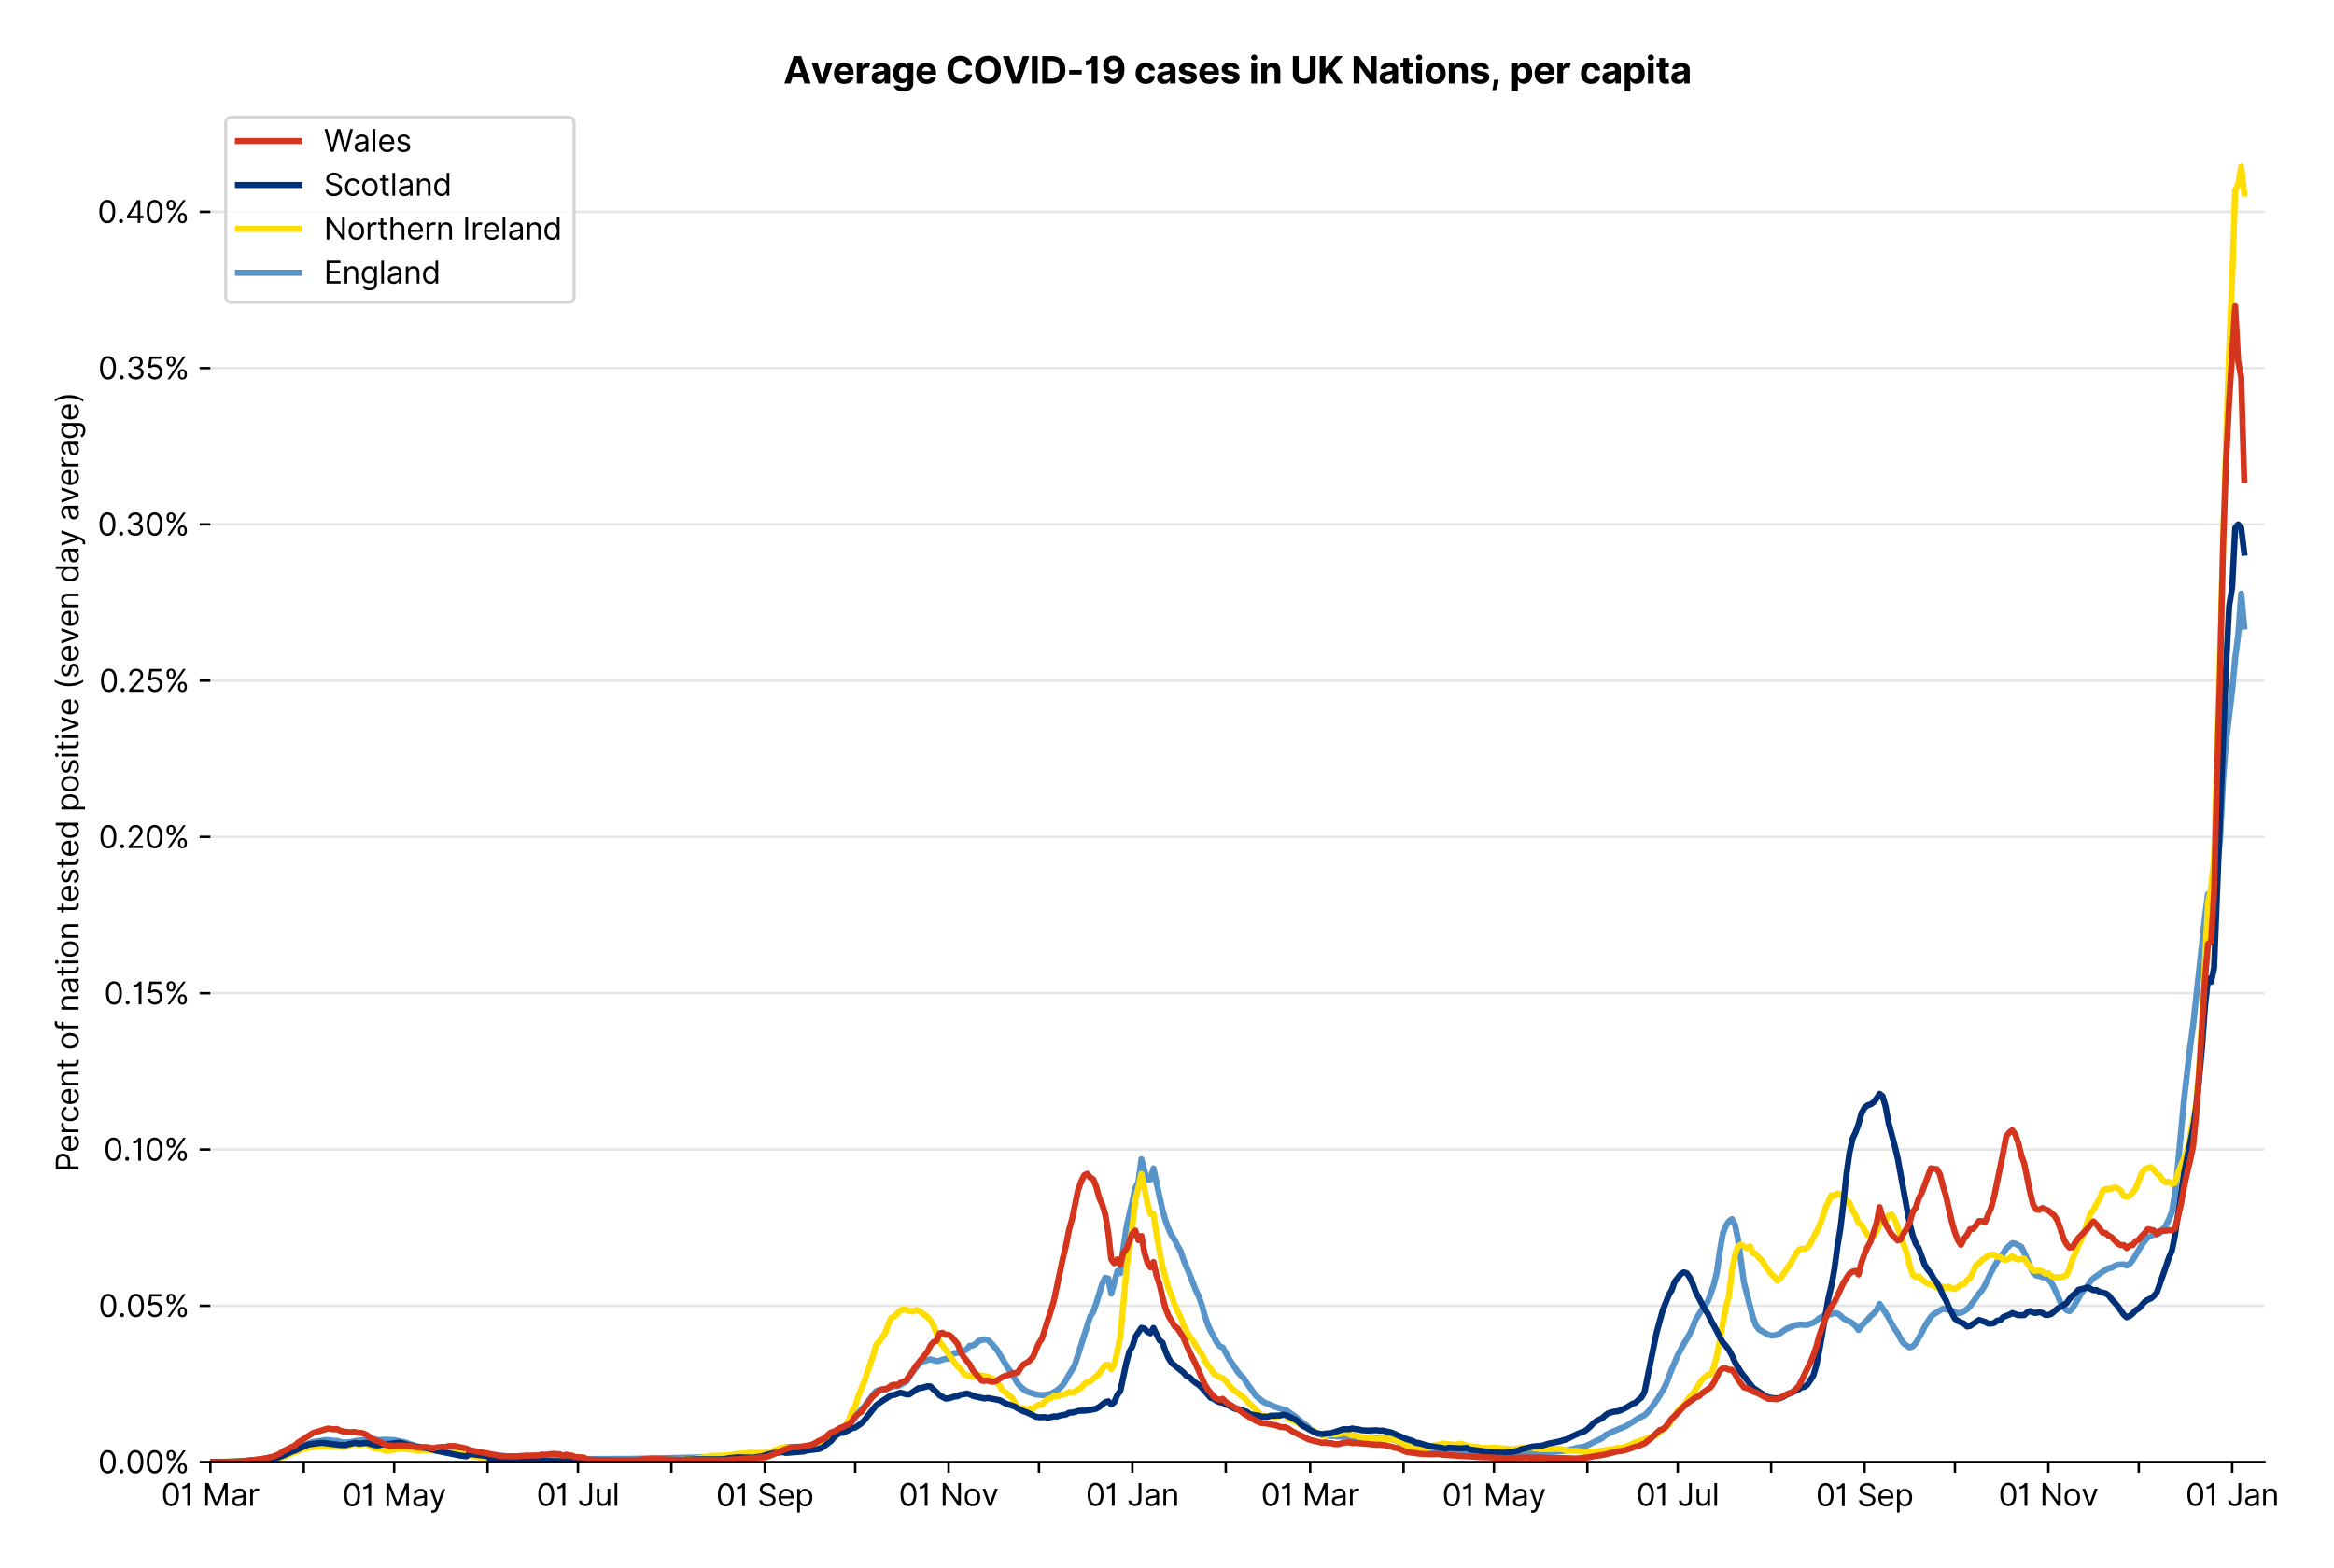 <?xml version="1.0" encoding="utf-8" standalone="no"?>
<!DOCTYPE svg PUBLIC "-//W3C//DTD SVG 1.1//EN"
  "http://www.w3.org/Graphics/SVG/1.1/DTD/svg11.dtd">
<svg xmlns:xlink="http://www.w3.org/1999/xlink" viewBox="0 0 760.841 511.234" xmlns="http://www.w3.org/2000/svg" version="1.1">
 <defs>
  <style type="text/css">*{stroke-linejoin: round; stroke-linecap: butt}</style>
 </defs>
 <g id="figure_1">
  <g id="patch_1">
   <path d="M 0 511.234 
L 760.841 511.234 
L 760.841 0 
L 0 0 
z
" style="fill: #ffffff"/>
  </g>
  <g id="axes_1">
   <g id="patch_2">
    <path d="M 68.575 476.745 
L 738.175 476.745 
L 738.175 33.225 
L 68.575 33.225 
z
" style="fill: #ffffff"/>
   </g>
   <g id="matplotlib.axis_1">
    <g id="xtick_1">
     <g id="line2d_1">
      <defs>
       <path id="m0fd1f98a1c" d="M 0 0 
L 0 3.5 
" style="stroke: #000000; stroke-width: 0.8"/>
      </defs>
      <g>
       <use xlink:href="#m0fd1f98a1c" x="68.575" y="476.745" style="stroke: #000000; stroke-width: 0.8"/>
      </g>
     </g>
     <g id="text_1">
      <!-- 01 Mar -->
      <g transform="translate(52.538 491.018)scale(0.1 -0.1)">
       <defs>
        <path id="Inter-Regular-30" d="M 2000 -64 
Q 1230 -64 806 561 
Q 382 1186 382 2327 
Q 382 3459 809 4088 
Q 1236 4718 2000 4718 
Q 2764 4718 3191 4088 
Q 3618 3459 3618 2327 
Q 3618 1186 3194 561 
Q 2771 -64 2000 -64 
z
M 2000 436 
Q 2509 436 2791 927 
Q 3073 1418 3073 2327 
Q 3073 3234 2789 3730 
Q 2505 4227 2000 4227 
Q 1496 4227 1211 3730 
Q 927 3234 927 2327 
Q 927 1418 1210 927 
Q 1493 436 2000 436 
z
" transform="scale(0.016)"/>
        <path id="Inter-Regular-31" d="M 1973 4655 
L 1973 0 
L 1409 0 
L 1409 3836 
L 1373 3836 
Q 1341 3773 1209 3692 
Q 1077 3611 868 3551 
Q 659 3491 391 3491 
L 391 3964 
Q 661 3964 859 4061 
Q 1057 4159 1190 4291 
Q 1323 4423 1392 4529 
Q 1461 4636 1473 4655 
L 1973 4655 
z
" transform="scale(0.016)"/>
        <path id="Inter-Regular-20" transform="scale(0.016)"/>
        <path id="Inter-Regular-4d" d="M 564 4655 
L 1236 4655 
L 2818 791 
L 2873 791 
L 4455 4655 
L 5127 4655 
L 5127 0 
L 4600 0 
L 4600 3536 
L 4555 3536 
L 3100 0 
L 2591 0 
L 1136 3536 
L 1091 3536 
L 1091 0 
L 564 0 
L 564 4655 
z
" transform="scale(0.016)"/>
        <path id="Inter-Regular-61" d="M 1518 -82 
Q 1186 -82 916 44 
Q 646 170 486 410 
Q 327 650 327 991 
Q 327 1291 445 1478 
Q 564 1666 761 1773 
Q 959 1880 1199 1933 
Q 1439 1986 1682 2018 
Q 2000 2059 2199 2080 
Q 2398 2102 2490 2154 
Q 2582 2207 2582 2336 
L 2582 2355 
Q 2582 2691 2399 2877 
Q 2216 3064 1846 3064 
Q 1461 3064 1243 2895 
Q 1025 2727 936 2536 
L 427 2718 
Q 564 3036 792 3214 
Q 1021 3393 1292 3464 
Q 1564 3536 1827 3536 
Q 1996 3536 2215 3496 
Q 2434 3457 2640 3334 
Q 2846 3211 2982 2963 
Q 3118 2716 3118 2300 
L 3118 0 
L 2582 0 
L 2582 473 
L 2555 473 
Q 2500 359 2373 229 
Q 2246 100 2034 9 
Q 1823 -82 1518 -82 
z
M 1600 400 
Q 1918 400 2137 525 
Q 2357 650 2469 847 
Q 2582 1045 2582 1264 
L 2582 1755 
Q 2548 1714 2433 1681 
Q 2318 1648 2169 1624 
Q 2021 1600 1881 1583 
Q 1741 1566 1655 1555 
Q 1446 1527 1265 1467 
Q 1084 1407 974 1287 
Q 864 1168 864 964 
Q 864 684 1072 542 
Q 1280 400 1600 400 
z
" transform="scale(0.016)"/>
        <path id="Inter-Regular-72" d="M 491 0 
L 491 3491 
L 1009 3491 
L 1009 2964 
L 1046 2964 
Q 1139 3223 1389 3384 
Q 1639 3545 1955 3545 
Q 2100 3545 2209 3511 
Q 2318 3477 2400 3418 
L 2218 2964 
Q 2161 2993 2085 3010 
Q 2009 3027 1909 3027 
Q 1527 3027 1277 2794 
Q 1027 2561 1027 2209 
L 1027 0 
L 491 0 
z
" transform="scale(0.016)"/>
       </defs>
       <use xlink:href="#Inter-Regular-30"/>
       <use xlink:href="#Inter-Regular-31" x="62.5"/>
       <use xlink:href="#Inter-Regular-20" x="106.676"/>
       <use xlink:href="#Inter-Regular-4d" x="134.801"/>
       <use xlink:href="#Inter-Regular-61" x="225.994"/>
       <use xlink:href="#Inter-Regular-72" x="282.386"/>
      </g>
     </g>
    </g>
    <g id="xtick_2">
     <g id="line2d_2">
      <g>
       <use xlink:href="#m0fd1f98a1c" x="99.024" y="476.745" style="stroke: #000000; stroke-width: 0.8"/>
      </g>
     </g>
    </g>
    <g id="xtick_3">
     <g id="line2d_3">
      <g>
       <use xlink:href="#m0fd1f98a1c" x="128.49" y="476.745" style="stroke: #000000; stroke-width: 0.8"/>
      </g>
     </g>
     <g id="text_2">
      <!-- 01 May -->
      <g transform="translate(111.587 491.117)scale(0.1 -0.1)">
       <defs>
        <path id="Inter-Regular-79" d="M 818 -1355 
Q 682 -1355 575 -1333 
Q 468 -1311 427 -1291 
L 564 -818 
Q 857 -893 1053 -814 
Q 1250 -736 1391 -345 
L 1509 -18 
L 218 3491 
L 800 3491 
L 1764 709 
L 1800 709 
L 2764 3491 
L 3346 3491 
L 1846 -564 
Q 1550 -1355 818 -1355 
z
" transform="scale(0.016)"/>
       </defs>
       <use xlink:href="#Inter-Regular-30"/>
       <use xlink:href="#Inter-Regular-31" x="62.5"/>
       <use xlink:href="#Inter-Regular-20" x="106.676"/>
       <use xlink:href="#Inter-Regular-4d" x="134.801"/>
       <use xlink:href="#Inter-Regular-61" x="225.994"/>
       <use xlink:href="#Inter-Regular-79" x="282.386"/>
      </g>
     </g>
    </g>
    <g id="xtick_4">
     <g id="line2d_4">
      <g>
       <use xlink:href="#m0fd1f98a1c" x="158.939" y="476.745" style="stroke: #000000; stroke-width: 0.8"/>
      </g>
     </g>
    </g>
    <g id="xtick_5">
     <g id="line2d_5">
      <g>
       <use xlink:href="#m0fd1f98a1c" x="188.405" y="476.745" style="stroke: #000000; stroke-width: 0.8"/>
      </g>
     </g>
     <g id="text_3">
      <!-- 01 Jul -->
      <g transform="translate(174.862 491.018)scale(0.1 -0.1)">
       <defs>
        <path id="Inter-Regular-4a" d="M 2346 4655 
L 2909 4655 
L 2909 1327 
Q 2909 657 2549 296 
Q 2189 -64 1582 -64 
Q 1200 -64 902 76 
Q 605 216 434 475 
Q 264 734 264 1091 
L 818 1091 
Q 818 795 1034 615 
Q 1250 436 1582 436 
Q 1948 436 2147 664 
Q 2346 893 2346 1327 
L 2346 4655 
z
" transform="scale(0.016)"/>
        <path id="Inter-Regular-75" d="M 2691 1427 
L 2691 3491 
L 3227 3491 
L 3227 0 
L 2691 0 
L 2691 591 
L 2655 591 
Q 2532 325 2273 140 
Q 2014 -45 1618 -45 
Q 1127 -45 809 280 
Q 491 605 491 1273 
L 491 3491 
L 1027 3491 
L 1027 1309 
Q 1027 927 1242 700 
Q 1457 473 1791 473 
Q 1991 473 2199 575 
Q 2407 677 2549 888 
Q 2691 1100 2691 1427 
z
" transform="scale(0.016)"/>
        <path id="Inter-Regular-6c" d="M 1027 4655 
L 1027 0 
L 491 0 
L 491 4655 
L 1027 4655 
z
" transform="scale(0.016)"/>
       </defs>
       <use xlink:href="#Inter-Regular-30"/>
       <use xlink:href="#Inter-Regular-31" x="62.5"/>
       <use xlink:href="#Inter-Regular-20" x="106.676"/>
       <use xlink:href="#Inter-Regular-4a" x="134.801"/>
       <use xlink:href="#Inter-Regular-75" x="189.063"/>
       <use xlink:href="#Inter-Regular-6c" x="247.159"/>
      </g>
     </g>
    </g>
    <g id="xtick_6">
     <g id="line2d_6">
      <g>
       <use xlink:href="#m0fd1f98a1c" x="218.854" y="476.745" style="stroke: #000000; stroke-width: 0.8"/>
      </g>
     </g>
    </g>
    <g id="xtick_7">
     <g id="line2d_7">
      <g>
       <use xlink:href="#m0fd1f98a1c" x="249.303" y="476.745" style="stroke: #000000; stroke-width: 0.8"/>
      </g>
     </g>
     <g id="text_4">
      <!-- 01 Sep -->
      <g transform="translate(233.415 491.117)scale(0.1 -0.1)">
       <defs>
        <path id="Inter-Regular-53" d="M 3109 3491 
Q 3068 3836 2777 4027 
Q 2486 4218 2064 4218 
Q 1600 4218 1318 3999 
Q 1036 3780 1036 3445 
Q 1036 3195 1189 3042 
Q 1343 2889 1553 2803 
Q 1764 2718 1936 2673 
L 2409 2545 
Q 2591 2498 2815 2414 
Q 3039 2330 3244 2185 
Q 3450 2041 3584 1816 
Q 3718 1591 3718 1264 
Q 3718 886 3521 581 
Q 3325 277 2949 97 
Q 2573 -82 2036 -82 
Q 1286 -82 845 272 
Q 405 627 364 1200 
L 946 1200 
Q 968 936 1124 764 
Q 1280 593 1519 510 
Q 1759 427 2036 427 
Q 2359 427 2616 533 
Q 2873 639 3023 828 
Q 3173 1018 3173 1273 
Q 3173 1505 3043 1650 
Q 2914 1795 2702 1886 
Q 2491 1977 2246 2045 
L 1673 2209 
Q 1127 2366 809 2657 
Q 491 2948 491 3418 
Q 491 3809 703 4101 
Q 916 4393 1276 4555 
Q 1636 4718 2082 4718 
Q 2532 4718 2882 4558 
Q 3232 4398 3437 4120 
Q 3643 3843 3655 3491 
L 3109 3491 
z
" transform="scale(0.016)"/>
        <path id="Inter-Regular-65" d="M 1955 -73 
Q 1450 -73 1085 151 
Q 721 375 524 778 
Q 327 1182 327 1718 
Q 327 2255 524 2665 
Q 721 3075 1074 3305 
Q 1427 3536 1900 3536 
Q 2173 3536 2439 3445 
Q 2705 3355 2923 3151 
Q 3141 2948 3270 2614 
Q 3400 2280 3400 1791 
L 3400 1564 
L 866 1564 
Q 884 1005 1183 707 
Q 1482 409 1955 409 
Q 2271 409 2498 545 
Q 2725 682 2827 955 
L 3346 809 
Q 3223 414 2854 170 
Q 2486 -73 1955 -73 
z
M 866 2027 
L 2855 2027 
Q 2855 2470 2595 2762 
Q 2336 3055 1900 3055 
Q 1593 3055 1368 2911 
Q 1143 2768 1013 2533 
Q 884 2298 866 2027 
z
" transform="scale(0.016)"/>
        <path id="Inter-Regular-70" d="M 491 -1309 
L 491 3491 
L 1009 3491 
L 1009 2936 
L 1073 2936 
Q 1132 3027 1237 3169 
Q 1343 3311 1542 3423 
Q 1741 3536 2082 3536 
Q 2523 3536 2859 3315 
Q 3196 3095 3384 2690 
Q 3573 2286 3573 1736 
Q 3573 1182 3384 776 
Q 3196 370 2861 148 
Q 2527 -73 2091 -73 
Q 1755 -73 1552 39 
Q 1350 152 1241 296 
Q 1132 441 1073 536 
L 1027 536 
L 1027 -1309 
L 491 -1309 
z
M 1018 1745 
Q 1018 1152 1276 780 
Q 1534 409 2018 409 
Q 2355 409 2581 587 
Q 2807 766 2921 1069 
Q 3036 1373 3036 1745 
Q 3036 2114 2923 2410 
Q 2811 2707 2585 2881 
Q 2359 3055 2018 3055 
Q 1527 3055 1272 2693 
Q 1018 2332 1018 1745 
z
" transform="scale(0.016)"/>
       </defs>
       <use xlink:href="#Inter-Regular-30"/>
       <use xlink:href="#Inter-Regular-31" x="62.5"/>
       <use xlink:href="#Inter-Regular-20" x="106.676"/>
       <use xlink:href="#Inter-Regular-53" x="134.801"/>
       <use xlink:href="#Inter-Regular-65" x="198.58"/>
       <use xlink:href="#Inter-Regular-70" x="256.818"/>
      </g>
     </g>
    </g>
    <g id="xtick_8">
     <g id="line2d_8">
      <g>
       <use xlink:href="#m0fd1f98a1c" x="278.769" y="476.745" style="stroke: #000000; stroke-width: 0.8"/>
      </g>
     </g>
    </g>
    <g id="xtick_9">
     <g id="line2d_9">
      <g>
       <use xlink:href="#m0fd1f98a1c" x="309.218" y="476.745" style="stroke: #000000; stroke-width: 0.8"/>
      </g>
     </g>
     <g id="text_5">
      <!-- 01 Nov -->
      <g transform="translate(292.947 491.018)scale(0.1 -0.1)">
       <defs>
        <path id="Inter-Regular-4e" d="M 4255 4655 
L 4255 0 
L 3709 0 
L 1173 3655 
L 1127 3655 
L 1127 0 
L 564 0 
L 564 4655 
L 1109 4655 
L 3655 991 
L 3700 991 
L 3700 4655 
L 4255 4655 
z
" transform="scale(0.016)"/>
        <path id="Inter-Regular-6f" d="M 1909 -73 
Q 1436 -73 1080 152 
Q 725 377 526 781 
Q 327 1186 327 1727 
Q 327 2273 526 2679 
Q 725 3086 1080 3311 
Q 1436 3536 1909 3536 
Q 2382 3536 2737 3311 
Q 3093 3086 3292 2679 
Q 3491 2273 3491 1727 
Q 3491 1186 3292 781 
Q 3093 377 2737 152 
Q 2382 -73 1909 -73 
z
M 1909 409 
Q 2268 409 2500 593 
Q 2732 777 2843 1077 
Q 2955 1377 2955 1727 
Q 2955 2077 2843 2379 
Q 2732 2682 2500 2868 
Q 2268 3055 1909 3055 
Q 1550 3055 1318 2868 
Q 1086 2682 975 2379 
Q 864 2077 864 1727 
Q 864 1377 975 1077 
Q 1086 777 1318 593 
Q 1550 409 1909 409 
z
" transform="scale(0.016)"/>
        <path id="Inter-Regular-76" d="M 3346 3491 
L 2055 0 
L 1509 0 
L 218 3491 
L 800 3491 
L 1764 709 
L 1800 709 
L 2764 3491 
L 3346 3491 
z
" transform="scale(0.016)"/>
       </defs>
       <use xlink:href="#Inter-Regular-30"/>
       <use xlink:href="#Inter-Regular-31" x="62.5"/>
       <use xlink:href="#Inter-Regular-20" x="106.676"/>
       <use xlink:href="#Inter-Regular-4e" x="134.801"/>
       <use xlink:href="#Inter-Regular-6f" x="210.085"/>
       <use xlink:href="#Inter-Regular-76" x="269.744"/>
      </g>
     </g>
    </g>
    <g id="xtick_10">
     <g id="line2d_10">
      <g>
       <use xlink:href="#m0fd1f98a1c" x="338.684" y="476.745" style="stroke: #000000; stroke-width: 0.8"/>
      </g>
     </g>
    </g>
    <g id="xtick_11">
     <g id="line2d_11">
      <g>
       <use xlink:href="#m0fd1f98a1c" x="369.133" y="476.745" style="stroke: #000000; stroke-width: 0.8"/>
      </g>
     </g>
     <g id="text_6">
      <!-- 01 Jan -->
      <g transform="translate(353.934 491.018)scale(0.1 -0.1)">
       <defs>
        <path id="Inter-Regular-6e" d="M 1027 2100 
L 1027 0 
L 491 0 
L 491 3491 
L 1009 3491 
L 1009 2945 
L 1055 2945 
Q 1177 3211 1427 3373 
Q 1677 3536 2073 3536 
Q 2602 3536 2928 3211 
Q 3255 2886 3255 2218 
L 3255 0 
L 2718 0 
L 2718 2182 
Q 2718 2593 2504 2824 
Q 2291 3055 1918 3055 
Q 1534 3055 1280 2806 
Q 1027 2557 1027 2100 
z
" transform="scale(0.016)"/>
       </defs>
       <use xlink:href="#Inter-Regular-30"/>
       <use xlink:href="#Inter-Regular-31" x="62.5"/>
       <use xlink:href="#Inter-Regular-20" x="106.676"/>
       <use xlink:href="#Inter-Regular-4a" x="134.801"/>
       <use xlink:href="#Inter-Regular-61" x="189.063"/>
       <use xlink:href="#Inter-Regular-6e" x="245.455"/>
      </g>
     </g>
    </g>
    <g id="xtick_12">
     <g id="line2d_12">
      <g>
       <use xlink:href="#m0fd1f98a1c" x="399.582" y="476.745" style="stroke: #000000; stroke-width: 0.8"/>
      </g>
     </g>
    </g>
    <g id="xtick_13">
     <g id="line2d_13">
      <g>
       <use xlink:href="#m0fd1f98a1c" x="427.084" y="476.745" style="stroke: #000000; stroke-width: 0.8"/>
      </g>
     </g>
     <g id="text_7">
      <!-- 01 Mar -->
      <g transform="translate(411.047 491.018)scale(0.1 -0.1)">
       <use xlink:href="#Inter-Regular-30"/>
       <use xlink:href="#Inter-Regular-31" x="62.5"/>
       <use xlink:href="#Inter-Regular-20" x="106.676"/>
       <use xlink:href="#Inter-Regular-4d" x="134.801"/>
       <use xlink:href="#Inter-Regular-61" x="225.994"/>
       <use xlink:href="#Inter-Regular-72" x="282.386"/>
      </g>
     </g>
    </g>
    <g id="xtick_14">
     <g id="line2d_14">
      <g>
       <use xlink:href="#m0fd1f98a1c" x="457.532" y="476.745" style="stroke: #000000; stroke-width: 0.8"/>
      </g>
     </g>
    </g>
    <g id="xtick_15">
     <g id="line2d_15">
      <g>
       <use xlink:href="#m0fd1f98a1c" x="486.999" y="476.745" style="stroke: #000000; stroke-width: 0.8"/>
      </g>
     </g>
     <g id="text_8">
      <!-- 01 May -->
      <g transform="translate(470.096 491.117)scale(0.1 -0.1)">
       <use xlink:href="#Inter-Regular-30"/>
       <use xlink:href="#Inter-Regular-31" x="62.5"/>
       <use xlink:href="#Inter-Regular-20" x="106.676"/>
       <use xlink:href="#Inter-Regular-4d" x="134.801"/>
       <use xlink:href="#Inter-Regular-61" x="225.994"/>
       <use xlink:href="#Inter-Regular-79" x="282.386"/>
      </g>
     </g>
    </g>
    <g id="xtick_16">
     <g id="line2d_16">
      <g>
       <use xlink:href="#m0fd1f98a1c" x="517.447" y="476.745" style="stroke: #000000; stroke-width: 0.8"/>
      </g>
     </g>
    </g>
    <g id="xtick_17">
     <g id="line2d_17">
      <g>
       <use xlink:href="#m0fd1f98a1c" x="546.914" y="476.745" style="stroke: #000000; stroke-width: 0.8"/>
      </g>
     </g>
     <g id="text_9">
      <!-- 01 Jul -->
      <g transform="translate(533.37 491.018)scale(0.1 -0.1)">
       <use xlink:href="#Inter-Regular-30"/>
       <use xlink:href="#Inter-Regular-31" x="62.5"/>
       <use xlink:href="#Inter-Regular-20" x="106.676"/>
       <use xlink:href="#Inter-Regular-4a" x="134.801"/>
       <use xlink:href="#Inter-Regular-75" x="189.063"/>
       <use xlink:href="#Inter-Regular-6c" x="247.159"/>
      </g>
     </g>
    </g>
    <g id="xtick_18">
     <g id="line2d_18">
      <g>
       <use xlink:href="#m0fd1f98a1c" x="577.363" y="476.745" style="stroke: #000000; stroke-width: 0.8"/>
      </g>
     </g>
    </g>
    <g id="xtick_19">
     <g id="line2d_19">
      <g>
       <use xlink:href="#m0fd1f98a1c" x="607.811" y="476.745" style="stroke: #000000; stroke-width: 0.8"/>
      </g>
     </g>
     <g id="text_10">
      <!-- 01 Sep -->
      <g transform="translate(591.924 491.117)scale(0.1 -0.1)">
       <use xlink:href="#Inter-Regular-30"/>
       <use xlink:href="#Inter-Regular-31" x="62.5"/>
       <use xlink:href="#Inter-Regular-20" x="106.676"/>
       <use xlink:href="#Inter-Regular-53" x="134.801"/>
       <use xlink:href="#Inter-Regular-65" x="198.58"/>
       <use xlink:href="#Inter-Regular-70" x="256.818"/>
      </g>
     </g>
    </g>
    <g id="xtick_20">
     <g id="line2d_20">
      <g>
       <use xlink:href="#m0fd1f98a1c" x="637.278" y="476.745" style="stroke: #000000; stroke-width: 0.8"/>
      </g>
     </g>
    </g>
    <g id="xtick_21">
     <g id="line2d_21">
      <g>
       <use xlink:href="#m0fd1f98a1c" x="667.726" y="476.745" style="stroke: #000000; stroke-width: 0.8"/>
      </g>
     </g>
     <g id="text_11">
      <!-- 01 Nov -->
      <g transform="translate(651.455 491.018)scale(0.1 -0.1)">
       <use xlink:href="#Inter-Regular-30"/>
       <use xlink:href="#Inter-Regular-31" x="62.5"/>
       <use xlink:href="#Inter-Regular-20" x="106.676"/>
       <use xlink:href="#Inter-Regular-4e" x="134.801"/>
       <use xlink:href="#Inter-Regular-6f" x="210.085"/>
       <use xlink:href="#Inter-Regular-76" x="269.744"/>
      </g>
     </g>
    </g>
    <g id="xtick_22">
     <g id="line2d_22">
      <g>
       <use xlink:href="#m0fd1f98a1c" x="697.193" y="476.745" style="stroke: #000000; stroke-width: 0.8"/>
      </g>
     </g>
    </g>
    <g id="xtick_23">
     <g id="line2d_23">
      <g>
       <use xlink:href="#m0fd1f98a1c" x="727.642" y="476.745" style="stroke: #000000; stroke-width: 0.8"/>
      </g>
     </g>
     <g id="text_12">
      <!-- 01 Jan -->
      <g transform="translate(712.442 491.018)scale(0.1 -0.1)">
       <use xlink:href="#Inter-Regular-30"/>
       <use xlink:href="#Inter-Regular-31" x="62.5"/>
       <use xlink:href="#Inter-Regular-20" x="106.676"/>
       <use xlink:href="#Inter-Regular-4a" x="134.801"/>
       <use xlink:href="#Inter-Regular-61" x="189.063"/>
       <use xlink:href="#Inter-Regular-6e" x="245.455"/>
      </g>
     </g>
    </g>
   </g>
   <g id="matplotlib.axis_2">
    <g id="ytick_1">
     <g id="line2d_24">
      <path d="M 68.575 476.745 
L 738.175 476.745 
" clip-path="url(#p4d413d8aa5)" style="fill: none; stroke: #e5e5e5; stroke-width: 0.8; stroke-linecap: square"/>
     </g>
     <g id="line2d_25">
      <defs>
       <path id="m8ea5ab9b21" d="M 0 0 
L -3.5 0 
" style="stroke: #000000; stroke-width: 0.8"/>
      </defs>
      <g>
       <use xlink:href="#m8ea5ab9b21" x="68.575" y="476.745" style="stroke: #000000; stroke-width: 0.8"/>
      </g>
     </g>
     <g id="text_13">
      <!-- 0.00% -->
      <g transform="translate(31.944 480.382)scale(0.1 -0.1)">
       <defs>
        <path id="Inter-Regular-2e" d="M 882 -36 
Q 714 -36 593 84 
Q 473 205 473 373 
Q 473 541 593 661 
Q 714 782 882 782 
Q 1050 782 1170 661 
Q 1291 541 1291 373 
Q 1291 205 1170 84 
Q 1050 -36 882 -36 
z
" transform="scale(0.016)"/>
        <path id="Inter-Regular-25" d="M 2855 873 
L 2855 1118 
Q 2855 1373 2960 1585 
Q 3066 1798 3269 1926 
Q 3473 2055 3764 2055 
Q 4059 2055 4259 1926 
Q 4459 1798 4561 1585 
Q 4664 1373 4664 1118 
L 4664 873 
Q 4664 618 4560 405 
Q 4457 193 4256 64 
Q 4055 -64 3764 -64 
Q 3468 -64 3266 64 
Q 3064 193 2959 405 
Q 2855 618 2855 873 
z
M 536 3536 
L 536 3782 
Q 536 4036 642 4248 
Q 748 4461 951 4589 
Q 1155 4718 1446 4718 
Q 1741 4718 1941 4589 
Q 2141 4461 2243 4248 
Q 2346 4036 2346 3782 
L 2346 3536 
Q 2346 3282 2242 3069 
Q 2139 2857 1937 2728 
Q 1736 2600 1446 2600 
Q 1150 2600 948 2728 
Q 746 2857 641 3069 
Q 536 3282 536 3536 
z
M 709 0 
L 3909 4655 
L 4427 4655 
L 1227 0 
L 709 0 
z
M 3318 1118 
L 3318 873 
Q 3318 661 3418 494 
Q 3518 327 3764 327 
Q 4002 327 4101 494 
Q 4200 661 4200 873 
L 4200 1118 
Q 4200 1330 4104 1497 
Q 4009 1664 3764 1664 
Q 3525 1664 3421 1497 
Q 3318 1330 3318 1118 
z
M 1000 3782 
L 1000 3536 
Q 1000 3325 1100 3158 
Q 1200 2991 1446 2991 
Q 1684 2991 1783 3158 
Q 1882 3325 1882 3536 
L 1882 3782 
Q 1882 3993 1786 4160 
Q 1691 4327 1446 4327 
Q 1207 4327 1103 4160 
Q 1000 3993 1000 3782 
z
" transform="scale(0.016)"/>
       </defs>
       <use xlink:href="#Inter-Regular-30"/>
       <use xlink:href="#Inter-Regular-2e" x="62.5"/>
       <use xlink:href="#Inter-Regular-30" x="90.057"/>
       <use xlink:href="#Inter-Regular-30" x="152.557"/>
       <use xlink:href="#Inter-Regular-25" x="215.057"/>
      </g>
     </g>
    </g>
    <g id="ytick_2">
     <g id="line2d_26">
      <path d="M 68.575 425.784 
L 738.175 425.784 
" clip-path="url(#p4d413d8aa5)" style="fill: none; stroke: #e5e5e5; stroke-width: 0.8; stroke-linecap: square"/>
     </g>
     <g id="line2d_27">
      <g>
       <use xlink:href="#m8ea5ab9b21" x="68.575" y="425.784" style="stroke: #000000; stroke-width: 0.8"/>
      </g>
     </g>
     <g id="text_14">
      <!-- 0.05% -->
      <g transform="translate(32.114 429.421)scale(0.1 -0.1)">
       <defs>
        <path id="Inter-Regular-35" d="M 1936 -64 
Q 1536 -64 1216 95 
Q 896 255 702 532 
Q 509 809 491 1164 
L 1036 1164 
Q 1068 848 1324 642 
Q 1580 436 1936 436 
Q 2223 436 2447 570 
Q 2671 705 2799 940 
Q 2927 1175 2927 1473 
Q 2927 1777 2794 2017 
Q 2661 2257 2429 2395 
Q 2198 2534 1900 2536 
Q 1686 2539 1461 2472 
Q 1236 2405 1091 2300 
L 564 2364 
L 846 4655 
L 3264 4655 
L 3264 4155 
L 1318 4155 
L 1155 2782 
L 1182 2782 
Q 1325 2895 1541 2970 
Q 1757 3045 1991 3045 
Q 2418 3045 2753 2842 
Q 3089 2639 3281 2286 
Q 3473 1934 3473 1482 
Q 3473 1036 3274 687 
Q 3075 339 2727 137 
Q 2380 -64 1936 -64 
z
" transform="scale(0.016)"/>
       </defs>
       <use xlink:href="#Inter-Regular-30"/>
       <use xlink:href="#Inter-Regular-2e" x="62.5"/>
       <use xlink:href="#Inter-Regular-30" x="90.057"/>
       <use xlink:href="#Inter-Regular-35" x="152.557"/>
       <use xlink:href="#Inter-Regular-25" x="213.352"/>
      </g>
     </g>
    </g>
    <g id="ytick_3">
     <g id="line2d_28">
      <path d="M 68.575 374.824 
L 738.175 374.824 
" clip-path="url(#p4d413d8aa5)" style="fill: none; stroke: #e5e5e5; stroke-width: 0.8; stroke-linecap: square"/>
     </g>
     <g id="line2d_29">
      <g>
       <use xlink:href="#m8ea5ab9b21" x="68.575" y="374.824" style="stroke: #000000; stroke-width: 0.8"/>
      </g>
     </g>
     <g id="text_15">
      <!-- 0.10% -->
      <g transform="translate(33.777 378.461)scale(0.1 -0.1)">
       <use xlink:href="#Inter-Regular-30"/>
       <use xlink:href="#Inter-Regular-2e" x="62.5"/>
       <use xlink:href="#Inter-Regular-31" x="90.057"/>
       <use xlink:href="#Inter-Regular-30" x="134.233"/>
       <use xlink:href="#Inter-Regular-25" x="196.733"/>
      </g>
     </g>
    </g>
    <g id="ytick_4">
     <g id="line2d_30">
      <path d="M 68.575 323.863 
L 738.175 323.863 
" clip-path="url(#p4d413d8aa5)" style="fill: none; stroke: #e5e5e5; stroke-width: 0.8; stroke-linecap: square"/>
     </g>
     <g id="line2d_31">
      <g>
       <use xlink:href="#m8ea5ab9b21" x="68.575" y="323.863" style="stroke: #000000; stroke-width: 0.8"/>
      </g>
     </g>
     <g id="text_16">
      <!-- 0.15% -->
      <g transform="translate(33.947 327.5)scale(0.1 -0.1)">
       <use xlink:href="#Inter-Regular-30"/>
       <use xlink:href="#Inter-Regular-2e" x="62.5"/>
       <use xlink:href="#Inter-Regular-31" x="90.057"/>
       <use xlink:href="#Inter-Regular-35" x="134.233"/>
       <use xlink:href="#Inter-Regular-25" x="195.028"/>
      </g>
     </g>
    </g>
    <g id="ytick_5">
     <g id="line2d_32">
      <path d="M 68.575 272.903 
L 738.175 272.903 
" clip-path="url(#p4d413d8aa5)" style="fill: none; stroke: #e5e5e5; stroke-width: 0.8; stroke-linecap: square"/>
     </g>
     <g id="line2d_33">
      <g>
       <use xlink:href="#m8ea5ab9b21" x="68.575" y="272.903" style="stroke: #000000; stroke-width: 0.8"/>
      </g>
     </g>
     <g id="text_17">
      <!-- 0.20% -->
      <g transform="translate(32.142 276.539)scale(0.1 -0.1)">
       <defs>
        <path id="Inter-Regular-32" d="M 482 0 
L 482 409 
L 2018 2091 
Q 2289 2386 2464 2605 
Q 2639 2825 2724 3019 
Q 2809 3214 2809 3427 
Q 2809 3795 2553 4011 
Q 2298 4227 1918 4227 
Q 1514 4227 1275 3985 
Q 1036 3743 1036 3345 
L 500 3345 
Q 500 3755 688 4064 
Q 877 4373 1203 4545 
Q 1530 4718 1936 4718 
Q 2346 4718 2661 4545 
Q 2977 4373 3156 4079 
Q 3336 3786 3336 3427 
Q 3336 3170 3244 2926 
Q 3152 2682 2926 2383 
Q 2700 2084 2300 1655 
L 1255 536 
L 1255 500 
L 3418 500 
L 3418 0 
L 482 0 
z
" transform="scale(0.016)"/>
       </defs>
       <use xlink:href="#Inter-Regular-30"/>
       <use xlink:href="#Inter-Regular-2e" x="62.5"/>
       <use xlink:href="#Inter-Regular-32" x="90.057"/>
       <use xlink:href="#Inter-Regular-30" x="150.568"/>
       <use xlink:href="#Inter-Regular-25" x="213.068"/>
      </g>
     </g>
    </g>
    <g id="ytick_6">
     <g id="line2d_34">
      <path d="M 68.575 221.942 
L 738.175 221.942 
" clip-path="url(#p4d413d8aa5)" style="fill: none; stroke: #e5e5e5; stroke-width: 0.8; stroke-linecap: square"/>
     </g>
     <g id="line2d_35">
      <g>
       <use xlink:href="#m8ea5ab9b21" x="68.575" y="221.942" style="stroke: #000000; stroke-width: 0.8"/>
      </g>
     </g>
     <g id="text_18">
      <!-- 0.25% -->
      <g transform="translate(32.312 225.579)scale(0.1 -0.1)">
       <use xlink:href="#Inter-Regular-30"/>
       <use xlink:href="#Inter-Regular-2e" x="62.5"/>
       <use xlink:href="#Inter-Regular-32" x="90.057"/>
       <use xlink:href="#Inter-Regular-35" x="150.568"/>
       <use xlink:href="#Inter-Regular-25" x="211.364"/>
      </g>
     </g>
    </g>
    <g id="ytick_7">
     <g id="line2d_36">
      <path d="M 68.575 170.982 
L 738.175 170.982 
" clip-path="url(#p4d413d8aa5)" style="fill: none; stroke: #e5e5e5; stroke-width: 0.8; stroke-linecap: square"/>
     </g>
     <g id="line2d_37">
      <g>
       <use xlink:href="#m8ea5ab9b21" x="68.575" y="170.982" style="stroke: #000000; stroke-width: 0.8"/>
      </g>
     </g>
     <g id="text_19">
      <!-- 0.30% -->
      <g transform="translate(31.83 174.618)scale(0.1 -0.1)">
       <defs>
        <path id="Inter-Regular-33" d="M 2055 -64 
Q 1605 -64 1253 90 
Q 902 245 696 521 
Q 491 798 473 1164 
L 1046 1164 
Q 1071 827 1356 631 
Q 1641 436 2046 436 
Q 2493 436 2783 664 
Q 3073 893 3073 1264 
Q 3073 1650 2787 1893 
Q 2502 2136 1973 2136 
L 1600 2136 
L 1600 2636 
L 1973 2636 
Q 2386 2636 2647 2856 
Q 2909 3077 2909 3445 
Q 2909 3798 2679 4012 
Q 2450 4227 2064 4227 
Q 1823 4227 1610 4139 
Q 1398 4052 1264 3887 
Q 1130 3723 1118 3491 
L 573 3491 
Q 586 3857 793 4133 
Q 1000 4409 1335 4563 
Q 1671 4718 2073 4718 
Q 2505 4718 2814 4544 
Q 3123 4370 3289 4086 
Q 3455 3802 3455 3473 
Q 3455 3080 3249 2802 
Q 3043 2525 2691 2418 
L 2691 2382 
Q 3132 2309 3379 2008 
Q 3627 1707 3627 1264 
Q 3627 884 3421 583 
Q 3216 282 2861 109 
Q 2507 -64 2055 -64 
z
" transform="scale(0.016)"/>
       </defs>
       <use xlink:href="#Inter-Regular-30"/>
       <use xlink:href="#Inter-Regular-2e" x="62.5"/>
       <use xlink:href="#Inter-Regular-33" x="90.057"/>
       <use xlink:href="#Inter-Regular-30" x="153.693"/>
       <use xlink:href="#Inter-Regular-25" x="216.193"/>
      </g>
     </g>
    </g>
    <g id="ytick_8">
     <g id="line2d_38">
      <path d="M 68.575 120.021 
L 738.175 120.021 
" clip-path="url(#p4d413d8aa5)" style="fill: none; stroke: #e5e5e5; stroke-width: 0.8; stroke-linecap: square"/>
     </g>
     <g id="line2d_39">
      <g>
       <use xlink:href="#m8ea5ab9b21" x="68.575" y="120.021" style="stroke: #000000; stroke-width: 0.8"/>
      </g>
     </g>
     <g id="text_20">
      <!-- 0.35% -->
      <g transform="translate(32 123.658)scale(0.1 -0.1)">
       <use xlink:href="#Inter-Regular-30"/>
       <use xlink:href="#Inter-Regular-2e" x="62.5"/>
       <use xlink:href="#Inter-Regular-33" x="90.057"/>
       <use xlink:href="#Inter-Regular-35" x="153.693"/>
       <use xlink:href="#Inter-Regular-25" x="214.489"/>
      </g>
     </g>
    </g>
    <g id="ytick_9">
     <g id="line2d_40">
      <path d="M 68.575 69.06 
L 738.175 69.06 
" clip-path="url(#p4d413d8aa5)" style="fill: none; stroke: #e5e5e5; stroke-width: 0.8; stroke-linecap: square"/>
     </g>
     <g id="line2d_41">
      <g>
       <use xlink:href="#m8ea5ab9b21" x="68.575" y="69.06" style="stroke: #000000; stroke-width: 0.8"/>
      </g>
     </g>
     <g id="text_21">
      <!-- 0.40% -->
      <g transform="translate(31.773 72.697)scale(0.1 -0.1)">
       <defs>
        <path id="Inter-Regular-34" d="M 373 955 
L 373 1418 
L 2418 4655 
L 3100 4655 
L 3100 1455 
L 3736 1455 
L 3736 955 
L 3100 955 
L 3100 0 
L 2564 0 
L 2564 955 
L 373 955 
z
M 2564 1455 
L 2564 3936 
L 2527 3936 
L 982 1491 
L 982 1455 
L 2564 1455 
z
" transform="scale(0.016)"/>
       </defs>
       <use xlink:href="#Inter-Regular-30"/>
       <use xlink:href="#Inter-Regular-2e" x="62.5"/>
       <use xlink:href="#Inter-Regular-34" x="90.057"/>
       <use xlink:href="#Inter-Regular-30" x="154.261"/>
       <use xlink:href="#Inter-Regular-25" x="216.761"/>
      </g>
     </g>
    </g>
    <g id="text_22">
     <!-- Percent of nation tested positive (seven day average) -->
     <g transform="translate(25.614 382.124)rotate(-90)scale(0.1 -0.1)">
      <defs>
       <path id="Inter-Regular-50" d="M 564 0 
L 564 4655 
L 2136 4655 
Q 2684 4655 3033 4458 
Q 3382 4261 3550 3927 
Q 3718 3593 3718 3182 
Q 3718 2770 3551 2434 
Q 3384 2098 3036 1899 
Q 2689 1700 2146 1700 
L 1127 1700 
L 1127 0 
L 564 0 
z
M 1127 2200 
L 2127 2200 
Q 2689 2200 2926 2482 
Q 3164 2764 3164 3182 
Q 3164 3602 2925 3878 
Q 2686 4155 2118 4155 
L 1127 4155 
L 1127 2200 
z
" transform="scale(0.016)"/>
       <path id="Inter-Regular-63" d="M 1909 -73 
Q 1418 -73 1063 159 
Q 709 391 518 798 
Q 327 1205 327 1727 
Q 327 2259 524 2667 
Q 721 3075 1074 3305 
Q 1427 3536 1900 3536 
Q 2268 3536 2563 3400 
Q 2859 3264 3047 3018 
Q 3236 2773 3282 2445 
L 2746 2445 
Q 2684 2684 2474 2869 
Q 2264 3055 1909 3055 
Q 1439 3055 1151 2697 
Q 864 2339 864 1745 
Q 864 1139 1148 774 
Q 1432 409 1909 409 
Q 2223 409 2447 570 
Q 2671 732 2746 1018 
L 3282 1018 
Q 3236 709 3058 462 
Q 2880 216 2588 71 
Q 2296 -73 1909 -73 
z
" transform="scale(0.016)"/>
       <path id="Inter-Regular-74" d="M 2009 3491 
L 2009 3036 
L 1264 3036 
L 1264 1000 
Q 1264 773 1331 660 
Q 1398 548 1503 510 
Q 1609 473 1727 473 
Q 1816 473 1873 483 
Q 1930 493 1964 500 
L 2073 18 
Q 2018 -2 1920 -23 
Q 1823 -45 1673 -45 
Q 1446 -45 1228 52 
Q 1011 150 869 350 
Q 727 550 727 855 
L 727 3036 
L 200 3036 
L 200 3491 
L 727 3491 
L 727 4327 
L 1264 4327 
L 1264 3491 
L 2009 3491 
z
" transform="scale(0.016)"/>
       <path id="Inter-Regular-66" d="M 2046 3491 
L 2046 3036 
L 1264 3036 
L 1264 0 
L 727 0 
L 727 3036 
L 164 3036 
L 164 3491 
L 727 3491 
L 727 3973 
Q 727 4273 868 4473 
Q 1009 4673 1234 4773 
Q 1459 4873 1709 4873 
Q 1907 4873 2032 4841 
Q 2157 4809 2218 4782 
L 2064 4318 
Q 2023 4332 1951 4352 
Q 1880 4373 1764 4373 
Q 1498 4373 1381 4239 
Q 1264 4105 1264 3845 
L 1264 3491 
L 2046 3491 
z
" transform="scale(0.016)"/>
       <path id="Inter-Regular-69" d="M 491 0 
L 491 3491 
L 1027 3491 
L 1027 0 
L 491 0 
z
M 764 4073 
Q 607 4073 494 4179 
Q 382 4286 382 4436 
Q 382 4586 494 4693 
Q 607 4800 764 4800 
Q 921 4800 1033 4693 
Q 1146 4586 1146 4436 
Q 1146 4286 1033 4179 
Q 921 4073 764 4073 
z
" transform="scale(0.016)"/>
       <path id="Inter-Regular-73" d="M 2964 2709 
L 2482 2573 
Q 2411 2755 2245 2914 
Q 2080 3073 1727 3073 
Q 1407 3073 1194 2926 
Q 982 2780 982 2555 
Q 982 2355 1127 2239 
Q 1273 2123 1582 2045 
L 2100 1918 
Q 3027 1691 3027 973 
Q 3027 673 2855 436 
Q 2684 200 2377 63 
Q 2071 -73 1664 -73 
Q 1130 -73 780 159 
Q 430 391 336 836 
L 846 964 
Q 989 400 1655 400 
Q 2030 400 2251 560 
Q 2473 720 2473 945 
Q 2473 1316 1955 1436 
L 1373 1573 
Q 893 1686 669 1926 
Q 446 2166 446 2527 
Q 446 2823 613 3050 
Q 780 3277 1069 3406 
Q 1359 3536 1727 3536 
Q 2246 3536 2542 3309 
Q 2839 3082 2964 2709 
z
" transform="scale(0.016)"/>
       <path id="Inter-Regular-64" d="M 1809 -73 
Q 1373 -73 1039 148 
Q 705 370 516 776 
Q 327 1182 327 1736 
Q 327 2286 516 2690 
Q 705 3095 1041 3315 
Q 1377 3536 1818 3536 
Q 2159 3536 2358 3423 
Q 2557 3311 2662 3169 
Q 2768 3027 2827 2936 
L 2873 2936 
L 2873 4655 
L 3409 4655 
L 3409 0 
L 2891 0 
L 2891 536 
L 2827 536 
Q 2768 441 2659 296 
Q 2550 152 2348 39 
Q 2146 -73 1809 -73 
z
M 1882 409 
Q 2366 409 2624 780 
Q 2882 1152 2882 1745 
Q 2882 2332 2627 2693 
Q 2373 3055 1882 3055 
Q 1541 3055 1315 2881 
Q 1089 2707 976 2410 
Q 864 2114 864 1745 
Q 864 1373 978 1069 
Q 1093 766 1319 587 
Q 1546 409 1882 409 
z
" transform="scale(0.016)"/>
       <path id="Inter-Regular-28" d="M 682 1964 
Q 682 2823 906 3544 
Q 1130 4266 1546 4873 
L 2018 4873 
Q 1800 4573 1623 4095 
Q 1446 3618 1341 3061 
Q 1236 2505 1236 1964 
Q 1236 1423 1341 866 
Q 1446 309 1623 -168 
Q 1800 -645 2018 -945 
L 1546 -945 
Q 1130 -339 906 383 
Q 682 1105 682 1964 
z
" transform="scale(0.016)"/>
       <path id="Inter-Regular-67" d="M 1900 -1382 
Q 1316 -1382 976 -1169 
Q 636 -957 473 -682 
L 900 -382 
Q 973 -477 1084 -601 
Q 1196 -725 1390 -817 
Q 1584 -909 1900 -909 
Q 2323 -909 2598 -704 
Q 2873 -500 2873 -64 
L 2873 645 
L 2827 645 
Q 2768 550 2660 410 
Q 2552 270 2351 162 
Q 2150 55 1809 55 
Q 1386 55 1051 255 
Q 716 455 521 836 
Q 327 1218 327 1764 
Q 327 2300 516 2699 
Q 705 3098 1041 3317 
Q 1377 3536 1818 3536 
Q 2159 3536 2360 3423 
Q 2561 3311 2669 3169 
Q 2777 3027 2836 2936 
L 2891 2936 
L 2891 3491 
L 3409 3491 
L 3409 -100 
Q 3409 -550 3205 -833 
Q 3002 -1116 2660 -1249 
Q 2318 -1382 1900 -1382 
z
M 1882 536 
Q 2366 536 2624 864 
Q 2882 1193 2882 1773 
Q 2882 2339 2627 2697 
Q 2373 3055 1882 3055 
Q 1541 3055 1315 2882 
Q 1089 2709 976 2418 
Q 864 2127 864 1773 
Q 864 1227 1120 881 
Q 1377 536 1882 536 
z
" transform="scale(0.016)"/>
       <path id="Inter-Regular-29" d="M 1638 1940 
Q 1638 1081 1414 359 
Q 1191 -362 775 -969 
L 302 -969 
Q 520 -669 697 -191 
Q 875 286 979 842 
Q 1084 1399 1084 1940 
Q 1084 2481 979 3038 
Q 875 3595 697 4072 
Q 520 4549 302 4849 
L 775 4849 
Q 1191 4243 1414 3521 
Q 1638 2799 1638 1940 
z
" transform="scale(0.016)"/>
      </defs>
      <use xlink:href="#Inter-Regular-50"/>
      <use xlink:href="#Inter-Regular-65" x="63.494"/>
      <use xlink:href="#Inter-Regular-72" x="121.733"/>
      <use xlink:href="#Inter-Regular-63" x="160.085"/>
      <use xlink:href="#Inter-Regular-65" x="215.909"/>
      <use xlink:href="#Inter-Regular-6e" x="274.148"/>
      <use xlink:href="#Inter-Regular-74" x="332.671"/>
      <use xlink:href="#Inter-Regular-20" x="369.034"/>
      <use xlink:href="#Inter-Regular-6f" x="397.159"/>
      <use xlink:href="#Inter-Regular-66" x="456.818"/>
      <use xlink:href="#Inter-Regular-20" x="492.898"/>
      <use xlink:href="#Inter-Regular-6e" x="521.023"/>
      <use xlink:href="#Inter-Regular-61" x="579.546"/>
      <use xlink:href="#Inter-Regular-74" x="635.938"/>
      <use xlink:href="#Inter-Regular-69" x="672.301"/>
      <use xlink:href="#Inter-Regular-6f" x="696.023"/>
      <use xlink:href="#Inter-Regular-6e" x="755.682"/>
      <use xlink:href="#Inter-Regular-20" x="814.205"/>
      <use xlink:href="#Inter-Regular-74" x="842.33"/>
      <use xlink:href="#Inter-Regular-65" x="878.693"/>
      <use xlink:href="#Inter-Regular-73" x="936.932"/>
      <use xlink:href="#Inter-Regular-74" x="989.205"/>
      <use xlink:href="#Inter-Regular-65" x="1025.568"/>
      <use xlink:href="#Inter-Regular-64" x="1083.807"/>
      <use xlink:href="#Inter-Regular-20" x="1145.881"/>
      <use xlink:href="#Inter-Regular-70" x="1174.006"/>
      <use xlink:href="#Inter-Regular-6f" x="1234.943"/>
      <use xlink:href="#Inter-Regular-73" x="1294.602"/>
      <use xlink:href="#Inter-Regular-69" x="1346.875"/>
      <use xlink:href="#Inter-Regular-74" x="1370.597"/>
      <use xlink:href="#Inter-Regular-69" x="1406.96"/>
      <use xlink:href="#Inter-Regular-76" x="1430.682"/>
      <use xlink:href="#Inter-Regular-65" x="1486.364"/>
      <use xlink:href="#Inter-Regular-20" x="1544.603"/>
      <use xlink:href="#Inter-Regular-28" x="1572.728"/>
      <use xlink:href="#Inter-Regular-73" x="1608.949"/>
      <use xlink:href="#Inter-Regular-65" x="1661.222"/>
      <use xlink:href="#Inter-Regular-76" x="1719.46"/>
      <use xlink:href="#Inter-Regular-65" x="1775.142"/>
      <use xlink:href="#Inter-Regular-6e" x="1833.381"/>
      <use xlink:href="#Inter-Regular-20" x="1891.904"/>
      <use xlink:href="#Inter-Regular-64" x="1920.029"/>
      <use xlink:href="#Inter-Regular-61" x="1982.103"/>
      <use xlink:href="#Inter-Regular-79" x="2038.495"/>
      <use xlink:href="#Inter-Regular-20" x="2094.176"/>
      <use xlink:href="#Inter-Regular-61" x="2122.301"/>
      <use xlink:href="#Inter-Regular-76" x="2178.694"/>
      <use xlink:href="#Inter-Regular-65" x="2234.375"/>
      <use xlink:href="#Inter-Regular-72" x="2292.614"/>
      <use xlink:href="#Inter-Regular-61" x="2330.966"/>
      <use xlink:href="#Inter-Regular-67" x="2387.358"/>
      <use xlink:href="#Inter-Regular-65" x="2448.296"/>
      <use xlink:href="#Inter-Regular-29" x="2506.535"/>
     </g>
    </g>
   </g>
   <g id="line2d_42">
    <path d="M 38.126 476.741 
L 71.522 476.698 
L 77.415 476.584 
L 84.29 475.948 
L 88.219 475.311 
L 89.202 475.103 
L 101.97 470.213 
L 105.899 469.584 
L 106.881 469.588 
L 108.846 469.796 
L 109.828 469.832 
L 111.792 470.337 
L 113.757 470.279 
L 114.739 470.157 
L 115.721 469.888 
L 119.65 469.426 
L 121.615 469.298 
L 123.579 469.574 
L 125.543 469.45 
L 128.49 469.601 
L 131.437 470.193 
L 132.419 470.443 
L 135.366 471.481 
L 137.33 471.89 
L 139.295 471.891 
L 140.277 471.988 
L 141.259 472.244 
L 142.241 472.37 
L 144.206 472.483 
L 145.188 472.702 
L 151.081 473.22 
L 155.992 474.201 
L 158.939 474.35 
L 160.903 474.472 
L 164.832 474.823 
L 168.761 475.084 
L 181.53 475.404 
L 184.476 475.561 
L 192.334 475.744 
L 205.103 475.696 
L 224.747 475.289 
L 234.569 475.026 
L 236.534 475.107 
L 240.463 475.002 
L 244.392 474.922 
L 249.303 474.415 
L 252.249 473.38 
L 254.214 472.805 
L 255.196 472.239 
L 256.178 471.962 
L 260.107 471.716 
L 263.054 471.942 
L 265.018 471.495 
L 266 471.13 
L 266.983 470.623 
L 267.965 469.872 
L 268.947 469.407 
L 271.894 467.652 
L 273.858 466.818 
L 274.84 466.458 
L 277.787 463.4 
L 280.734 459.641 
L 281.716 458.659 
L 284.662 454.617 
L 285.645 453.598 
L 286.627 453.227 
L 287.609 453.11 
L 288.591 453.155 
L 289.573 452.6 
L 291.538 451.977 
L 292.52 451.982 
L 293.502 451.586 
L 295.467 450.455 
L 297.431 447.419 
L 299.396 444.992 
L 300.378 444.077 
L 303.324 443.271 
L 305.289 443.81 
L 306.271 443.719 
L 307.253 443.321 
L 308.236 443.108 
L 309.218 443.055 
L 310.2 441.719 
L 311.182 441.247 
L 312.164 441.13 
L 314.129 440.591 
L 315.111 440.004 
L 316.093 438.821 
L 317.075 438.778 
L 318.058 438.224 
L 319.04 437.206 
L 321.004 436.718 
L 321.987 436.87 
L 322.969 437.836 
L 324.933 440.032 
L 328.862 446.542 
L 329.844 447.616 
L 330.827 449.554 
L 331.809 451.173 
L 332.791 452.275 
L 333.773 453.105 
L 334.755 453.727 
L 336.72 454.384 
L 337.702 454.687 
L 339.666 454.939 
L 341.631 454.712 
L 342.613 454.471 
L 344.578 453.355 
L 345.56 452.546 
L 346.542 451.516 
L 347.524 449.967 
L 348.506 448.165 
L 349.489 446.649 
L 350.471 444.78 
L 355.382 429.259 
L 356.364 427.785 
L 357.346 424.998 
L 359.311 418.589 
L 360.293 416.659 
L 361.275 416.895 
L 362.257 421.832 
L 364.222 414.503 
L 365.204 415.158 
L 366.186 407.015 
L 367.168 400.503 
L 368.151 395.87 
L 369.133 391.854 
L 370.115 387.337 
L 371.097 385.496 
L 372.08 377.983 
L 373.062 381.697 
L 374.044 384.663 
L 375.026 384.614 
L 376.008 380.987 
L 377.973 390.138 
L 378.955 394.564 
L 379.937 398.018 
L 380.919 400.647 
L 381.902 402.797 
L 382.884 404.226 
L 383.866 406.236 
L 384.848 407.949 
L 385.831 410.863 
L 387.795 415.536 
L 389.759 420.598 
L 390.742 422.6 
L 391.724 425.371 
L 392.706 428.876 
L 393.688 431.848 
L 394.67 434.037 
L 396.635 437.678 
L 397.617 438.934 
L 398.599 439.379 
L 400.564 442.924 
L 403.51 447.364 
L 404.493 448.501 
L 405.475 449.417 
L 406.457 451.029 
L 409.404 455.129 
L 411.368 456.74 
L 412.35 457.417 
L 414.315 458.142 
L 415.297 458.61 
L 418.244 459.604 
L 419.226 459.795 
L 422.173 461.854 
L 424.137 463.528 
L 426.101 464.979 
L 427.084 465.999 
L 429.048 467.202 
L 430.03 467.672 
L 431.012 467.961 
L 435.924 468.396 
L 443.781 468.701 
L 445.746 468.846 
L 446.728 468.607 
L 448.692 468.783 
L 450.657 468.734 
L 453.603 469.083 
L 454.586 469.587 
L 455.568 469.946 
L 457.532 470.86 
L 458.514 471.247 
L 459.497 471.487 
L 460.479 472.048 
L 461.461 472.306 
L 465.39 472.601 
L 469.319 472.797 
L 473.248 473.417 
L 475.212 473.387 
L 480.123 473.398 
L 483.07 473.562 
L 486.999 473.684 
L 488.963 473.931 
L 490.928 473.834 
L 493.874 473.764 
L 495.839 473.477 
L 499.768 473.69 
L 504.679 473.539 
L 509.59 473.133 
L 511.554 472.762 
L 514.501 472.007 
L 516.465 471.715 
L 518.43 470.814 
L 520.394 469.803 
L 521.376 469.425 
L 522.358 468.891 
L 523.341 467.981 
L 525.305 466.98 
L 530.216 464.935 
L 534.145 462.431 
L 536.11 461.456 
L 537.092 460.499 
L 538.074 459.378 
L 540.038 456.61 
L 542.003 453.457 
L 542.985 451.646 
L 544.949 446.515 
L 546.914 441.902 
L 548.878 438.232 
L 550.843 434.903 
L 551.825 432.771 
L 552.807 430.168 
L 553.789 428.711 
L 554.772 426.981 
L 555.754 425.765 
L 556.736 424.318 
L 557.718 421.714 
L 558.7 418.792 
L 559.683 414.731 
L 560.665 407.753 
L 561.647 402.171 
L 562.629 399.67 
L 563.612 398.239 
L 564.594 397.519 
L 565.576 399.37 
L 566.558 404.065 
L 568.523 418.315 
L 571.469 429.79 
L 572.451 432.284 
L 573.434 433.495 
L 576.38 435.205 
L 577.363 435.465 
L 578.345 435.451 
L 579.327 435.2 
L 580.309 434.71 
L 582.274 433.311 
L 585.22 432.116 
L 587.185 431.905 
L 588.167 432.017 
L 589.149 431.976 
L 591.114 431.321 
L 592.096 430.669 
L 593.078 429.808 
L 594.06 429.239 
L 595.042 428.898 
L 596.025 428.757 
L 597.989 428.154 
L 598.971 428.28 
L 599.954 428.996 
L 600.936 429.883 
L 601.918 430.527 
L 602.9 430.861 
L 603.882 431.491 
L 604.865 432.321 
L 605.847 433.678 
L 606.829 432.312 
L 608.793 430.313 
L 609.776 429.181 
L 610.758 428.339 
L 611.74 427.249 
L 612.722 425.195 
L 614.687 428.128 
L 615.669 429.691 
L 616.651 431.641 
L 617.633 433.279 
L 618.616 434.684 
L 619.598 436.673 
L 620.58 438.01 
L 621.562 438.808 
L 622.544 439.367 
L 623.527 439.011 
L 624.509 438.003 
L 626.473 434.513 
L 627.456 432.506 
L 629.42 429.364 
L 630.402 428.511 
L 633.349 426.747 
L 634.331 426.99 
L 635.313 427.004 
L 638.26 428.17 
L 639.242 428.078 
L 640.224 427.589 
L 641.207 426.922 
L 642.189 425.949 
L 645.135 421.809 
L 646.118 420.702 
L 647.1 419.029 
L 649.064 414.829 
L 651.029 411.34 
L 652.011 410.198 
L 653.975 407.157 
L 655.94 405.356 
L 656.922 405.53 
L 658.886 406.554 
L 659.869 408.429 
L 661.833 413.132 
L 662.815 415.024 
L 663.798 415.909 
L 664.78 416.049 
L 665.762 416.433 
L 666.744 416.585 
L 667.726 417.194 
L 668.709 418.257 
L 669.691 420.146 
L 670.673 422.276 
L 671.655 424.702 
L 672.637 426.148 
L 673.62 427.183 
L 674.602 427.56 
L 675.584 426.667 
L 677.549 423.329 
L 678.531 421.594 
L 679.513 420.374 
L 680.495 419.336 
L 681.477 417.731 
L 682.46 416.752 
L 685.406 414.67 
L 687.371 413.502 
L 688.353 413.404 
L 689.335 412.783 
L 690.317 412.398 
L 692.282 412.28 
L 693.264 412.641 
L 694.246 412.122 
L 695.228 410.881 
L 698.175 405.947 
L 700.139 403.395 
L 701.122 403.158 
L 702.104 402.477 
L 703.086 402.526 
L 704.068 402.054 
L 706.033 399.63 
L 707.015 397.692 
L 707.997 395.15 
L 708.979 389.484 
L 709.962 379.936 
L 711.926 358.873 
L 713.89 341.827 
L 714.873 334.723 
L 718.802 298.945 
L 719.784 291.544 
L 720.766 295.999 
L 721.748 291.349 
L 723.713 273.554 
L 724.695 254.019 
L 725.677 241.544 
L 727.642 225.277 
L 728.624 214.677 
L 729.606 207.112 
L 730.588 193.608 
L 731.57 204.303 
L 731.57 204.303 
" clip-path="url(#p4d413d8aa5)" style="fill: none; stroke: #5694ca; stroke-width: 2; stroke-linecap: square"/>
   </g>
   <g id="line2d_43">
    <path d="M 72.504 476.637 
L 77.415 476.566 
L 81.344 476.384 
L 85.273 476.315 
L 89.202 475.992 
L 92.148 475.178 
L 94.113 474.318 
L 96.077 473.565 
L 97.059 473.242 
L 98.041 472.705 
L 99.024 472.367 
L 101.97 471.829 
L 102.953 471.852 
L 104.917 471.537 
L 106.881 471.583 
L 108.846 471.798 
L 110.81 471.675 
L 111.792 471.944 
L 113.757 471.429 
L 114.739 470.946 
L 115.721 470.807 
L 116.704 471.053 
L 117.686 471.007 
L 118.668 470.738 
L 119.65 471.015 
L 121.615 472.059 
L 122.597 472.305 
L 123.579 472.29 
L 124.561 472.612 
L 125.543 473.058 
L 126.526 473.104 
L 127.508 472.812 
L 128.49 472.72 
L 129.472 472.474 
L 132.419 472.436 
L 135.366 472.82 
L 136.348 473.066 
L 139.295 472.843 
L 140.277 472.874 
L 141.259 473.058 
L 143.223 473.204 
L 146.17 473.626 
L 148.134 473.765 
L 149.117 473.995 
L 150.099 473.888 
L 152.063 474.118 
L 154.028 474.74 
L 155.01 474.963 
L 155.992 475.063 
L 156.974 475.378 
L 158.939 475.501 
L 160.903 475.7 
L 161.885 475.823 
L 163.85 475.831 
L 165.814 476.061 
L 166.797 476.13 
L 168.761 476.092 
L 169.743 476.192 
L 176.619 476.192 
L 185.459 476.499 
L 202.156 476.415 
L 204.121 476.292 
L 219.836 476.192 
L 225.729 475.754 
L 230.641 474.994 
L 231.623 474.702 
L 234.569 474.709 
L 237.516 474.517 
L 240.463 474.033 
L 241.445 474.095 
L 244.392 473.711 
L 246.356 473.719 
L 247.338 473.803 
L 250.285 473.619 
L 252.249 473.043 
L 254.214 472.251 
L 255.196 472.098 
L 257.16 472.075 
L 258.143 472.344 
L 259.125 472.728 
L 261.089 472.666 
L 264.036 471.79 
L 266 470.523 
L 266.983 470.108 
L 268.947 469.832 
L 269.929 469.402 
L 273.858 466.736 
L 275.822 464.509 
L 276.805 462.918 
L 277.787 460.061 
L 278.769 458.655 
L 279.751 455.368 
L 281.716 450.475 
L 284.662 441.856 
L 285.645 438.415 
L 286.627 437.416 
L 288.591 434.589 
L 289.573 431.747 
L 290.556 429.696 
L 291.538 429.297 
L 293.502 427.3 
L 294.485 426.993 
L 295.467 427.123 
L 296.449 427.446 
L 297.431 427.63 
L 298.413 427.231 
L 299.396 427.308 
L 301.36 428.713 
L 302.342 429.497 
L 303.324 430.557 
L 304.307 432.193 
L 306.271 437.493 
L 307.253 438.707 
L 311.182 444.337 
L 312.164 445.543 
L 313.147 446.457 
L 314.129 447.886 
L 315.111 448.416 
L 317.075 448.992 
L 319.04 448.493 
L 320.022 448.493 
L 321.987 448.923 
L 323.951 449.76 
L 324.933 450.613 
L 325.915 451.888 
L 326.898 453.386 
L 327.88 454.054 
L 328.862 454.976 
L 329.844 455.667 
L 331.809 458.978 
L 333.773 459.262 
L 334.755 459.6 
L 335.738 459.293 
L 336.72 459.439 
L 337.702 458.517 
L 338.684 458.056 
L 339.666 458.072 
L 340.649 456.95 
L 341.631 456.197 
L 342.613 455.875 
L 343.595 455.107 
L 344.578 455.352 
L 345.56 454.884 
L 347.524 454.515 
L 348.506 453.901 
L 349.489 454.07 
L 350.471 453.824 
L 351.453 453.033 
L 352.435 452.549 
L 353.417 451.343 
L 354.4 450.651 
L 355.382 450.482 
L 356.364 449.545 
L 357.346 448.846 
L 358.329 447.825 
L 360.293 445.082 
L 361.275 444.99 
L 362.257 446.473 
L 363.24 444.806 
L 364.222 440.581 
L 365.204 435.826 
L 367.168 414.372 
L 368.151 406.437 
L 369.133 399.969 
L 370.115 391.22 
L 371.097 387.287 
L 372.08 382.771 
L 374.044 392.419 
L 375.026 395.868 
L 376.008 395.806 
L 376.991 402.451 
L 378.955 413.074 
L 380.919 420.172 
L 381.902 422.461 
L 382.884 425.326 
L 383.866 427.553 
L 384.848 429.474 
L 385.831 432.07 
L 387.795 435.834 
L 388.777 437.001 
L 390.742 440.258 
L 391.724 441.441 
L 392.706 443.454 
L 393.688 445.121 
L 394.67 446.281 
L 395.653 447.94 
L 397.617 449.031 
L 398.599 449.43 
L 399.582 450.236 
L 400.564 451.588 
L 401.546 452.648 
L 402.528 453.532 
L 405.475 455.713 
L 407.439 457.764 
L 411.368 461.551 
L 412.35 461.828 
L 413.333 461.728 
L 416.279 461.912 
L 417.261 461.728 
L 418.244 461.398 
L 419.226 461.82 
L 420.208 462.726 
L 421.19 463.103 
L 422.173 463.602 
L 423.155 463.833 
L 424.137 464.708 
L 426.101 465.668 
L 427.084 466.129 
L 428.066 466.414 
L 429.048 467.166 
L 430.03 467.75 
L 431.995 468.08 
L 433.959 467.55 
L 434.941 467.835 
L 437.888 467.251 
L 438.87 467.305 
L 440.835 468.05 
L 441.817 468.057 
L 442.799 468.511 
L 443.781 468.58 
L 444.763 468.902 
L 445.746 469.041 
L 447.71 469.071 
L 448.692 469.332 
L 449.675 469.079 
L 453.603 469.233 
L 456.55 470.177 
L 457.532 470.792 
L 460.479 472.09 
L 461.461 472.635 
L 463.426 472.789 
L 466.372 471.89 
L 468.337 471.115 
L 469.319 471.076 
L 470.301 470.684 
L 474.23 471.138 
L 476.194 470.738 
L 478.159 471.383 
L 480.123 471.714 
L 481.105 471.683 
L 483.07 472.075 
L 484.052 472.182 
L 486.999 472.013 
L 488.963 472.244 
L 490.928 472.336 
L 492.892 472.566 
L 495.839 472.152 
L 496.821 472.198 
L 498.785 472.029 
L 501.732 472.505 
L 505.661 472.574 
L 506.643 472.42 
L 508.607 472.482 
L 509.59 472.651 
L 510.572 472.935 
L 511.554 473.096 
L 513.519 473.104 
L 515.483 473.288 
L 516.465 473.465 
L 519.412 473.265 
L 520.394 473.273 
L 523.341 472.866 
L 524.323 472.674 
L 525.305 472.628 
L 527.27 472.121 
L 528.252 472.19 
L 529.234 471.99 
L 531.198 471.23 
L 533.163 470.3 
L 534.145 470.062 
L 539.056 468.18 
L 540.038 467.911 
L 542.003 466.122 
L 542.985 465.538 
L 543.967 464.608 
L 546.914 460.03 
L 547.896 459.032 
L 548.878 458.225 
L 550.843 455.483 
L 551.825 454.515 
L 554.772 449.945 
L 555.754 449.038 
L 556.736 448.293 
L 557.718 448.224 
L 558.7 445.743 
L 559.683 442.01 
L 560.665 437.132 
L 561.647 431.317 
L 562.629 426.24 
L 563.612 422.568 
L 564.594 414.165 
L 565.576 409.264 
L 566.558 406.468 
L 567.54 405.823 
L 569.505 407.029 
L 570.487 406.422 
L 571.469 408.68 
L 572.451 408.957 
L 573.434 410.201 
L 574.416 411.084 
L 575.398 412.751 
L 577.363 415.394 
L 578.345 416.231 
L 579.327 417.591 
L 580.309 416.922 
L 583.256 412.575 
L 584.238 411.023 
L 585.22 409.149 
L 586.202 407.735 
L 587.185 407.19 
L 588.167 407.29 
L 589.149 406.783 
L 590.131 405.577 
L 591.114 403.534 
L 592.096 401.798 
L 593.078 399.701 
L 594.06 397.181 
L 595.042 393.947 
L 597.007 389.722 
L 597.989 389.991 
L 598.971 389.162 
L 599.954 389.546 
L 600.936 390.083 
L 601.918 391.389 
L 602.9 392.38 
L 603.882 394.639 
L 604.865 396.282 
L 605.847 398.817 
L 606.829 399.37 
L 608.793 402.789 
L 609.776 403.272 
L 610.758 403.004 
L 611.74 401.629 
L 612.722 399.194 
L 613.705 398.502 
L 614.687 398.095 
L 615.669 396.259 
L 616.651 396.014 
L 617.633 397.581 
L 621.562 408.573 
L 622.544 412.659 
L 623.527 415.678 
L 624.509 416.438 
L 625.491 416.131 
L 626.473 417.268 
L 628.438 418.597 
L 629.42 418.789 
L 630.402 419.242 
L 631.384 419.818 
L 632.367 420.087 
L 633.349 419.496 
L 634.331 420.141 
L 635.313 419.519 
L 636.295 420.156 
L 637.278 420.279 
L 638.26 419.726 
L 639.242 418.904 
L 640.224 418.835 
L 641.207 417.437 
L 642.189 416.792 
L 644.153 412.59 
L 645.135 411.883 
L 646.118 410.862 
L 647.1 410.216 
L 648.082 409.425 
L 649.064 409.095 
L 650.046 409.103 
L 651.029 409.855 
L 652.011 409.84 
L 652.993 410.716 
L 653.975 410.693 
L 654.958 410.424 
L 655.94 409.556 
L 656.922 410.316 
L 657.904 410.67 
L 659.869 410.401 
L 660.851 411.945 
L 661.833 413.059 
L 662.815 414.364 
L 663.798 414.357 
L 664.78 414.188 
L 665.762 414.603 
L 666.744 415.332 
L 667.726 415.186 
L 668.709 416.1 
L 669.691 416.523 
L 670.673 416.408 
L 671.655 416.569 
L 673.62 415.901 
L 674.602 413.727 
L 675.584 410.57 
L 676.566 408.511 
L 677.549 405.938 
L 678.531 404.094 
L 679.513 401.636 
L 680.495 398.233 
L 681.477 395.683 
L 682.46 394.447 
L 683.442 392.465 
L 684.424 390.975 
L 685.406 388.271 
L 686.388 387.748 
L 688.353 387.595 
L 689.335 387.134 
L 690.317 387.487 
L 691.3 388.194 
L 692.282 390.014 
L 693.264 390.276 
L 694.246 389.914 
L 695.228 388.885 
L 696.211 387.518 
L 698.175 382.517 
L 699.157 381.15 
L 701.122 380.574 
L 702.104 381.434 
L 703.086 382.679 
L 704.068 383.416 
L 705.051 384.829 
L 706.033 385.575 
L 707.015 385.321 
L 707.997 386.058 
L 708.979 385.751 
L 709.962 382.533 
L 712.908 375.251 
L 713.89 371.049 
L 715.855 360.042 
L 716.837 348.781 
L 717.819 332.435 
L 719.784 294.227 
L 720.766 289.595 
L 721.748 279.948 
L 725.677 143.296 
L 726.659 114.099 
L 727.642 91.039 
L 728.624 62.011 
L 729.606 60.091 
L 730.588 54.345 
L 731.57 63.063 
L 731.57 63.063 
" clip-path="url(#p4d413d8aa5)" style="fill: none; stroke: #ffdd00; stroke-width: 2; stroke-linecap: square"/>
   </g>
   <g id="line2d_44">
    <path d="M 66.611 476.726 
L 73.486 476.692 
L 78.397 476.535 
L 81.344 476.292 
L 86.255 476.122 
L 89.202 475.733 
L 92.148 474.699 
L 95.095 473.367 
L 96.077 473.04 
L 100.006 471.223 
L 100.988 470.938 
L 104.917 470.453 
L 110.81 471.172 
L 112.775 471.22 
L 113.757 470.89 
L 115.721 470.506 
L 116.704 470.669 
L 117.686 470.698 
L 118.668 470.554 
L 119.65 470.53 
L 121.615 471.069 
L 122.597 471.282 
L 123.579 471.25 
L 124.561 471.021 
L 125.543 471.066 
L 126.526 470.823 
L 127.508 470.762 
L 129.472 470.477 
L 130.455 470.432 
L 133.401 471.292 
L 134.383 471.399 
L 135.366 471.71 
L 139.295 472.243 
L 142.241 473.048 
L 150.099 474.643 
L 152.063 474.87 
L 153.046 474.081 
L 156.974 474.566 
L 158.939 474.8 
L 159.921 475.951 
L 162.868 476.106 
L 168.761 476.324 
L 174.654 476.327 
L 194.299 476.596 
L 204.121 476.521 
L 219.836 476.34 
L 223.765 475.933 
L 226.712 475.834 
L 235.552 475.815 
L 236.534 475.701 
L 237.516 475.466 
L 240.463 475.195 
L 245.374 475.304 
L 248.32 474.854 
L 250.285 474.257 
L 252.249 473.81 
L 255.196 473.503 
L 256.178 473.762 
L 262.071 473.285 
L 263.054 472.952 
L 266.983 472.502 
L 267.965 472.105 
L 270.911 469.862 
L 271.894 468.634 
L 272.876 467.813 
L 273.858 467.275 
L 274.84 467.163 
L 276.805 466.268 
L 277.787 465.664 
L 278.769 465.496 
L 280.734 464.161 
L 281.716 463.138 
L 285.645 458.202 
L 287.609 456.815 
L 289.573 455.563 
L 290.556 454.947 
L 291.538 454.849 
L 293.502 454.111 
L 295.467 454.668 
L 296.449 454.662 
L 299.396 452.646 
L 300.378 452.566 
L 302.342 452.036 
L 303.324 452.063 
L 304.307 453.093 
L 305.289 453.927 
L 306.271 454.979 
L 308.236 456.04 
L 309.218 455.954 
L 311.182 455.376 
L 312.164 455.283 
L 313.147 454.766 
L 314.129 454.654 
L 315.111 454.399 
L 316.093 454.654 
L 317.075 455.131 
L 318.058 455.406 
L 320.022 455.805 
L 321.004 456.013 
L 321.987 455.837 
L 325.915 456.583 
L 327.88 457.672 
L 329.844 458.33 
L 330.827 458.65 
L 331.809 459.273 
L 333.773 460.238 
L 334.755 460.565 
L 336.72 461.476 
L 337.702 461.958 
L 338.684 462.137 
L 340.649 462.076 
L 341.631 462.313 
L 343.595 461.836 
L 344.578 461.897 
L 345.56 461.585 
L 347.524 461.223 
L 348.506 460.643 
L 349.489 460.603 
L 350.471 460.397 
L 351.453 460.041 
L 353.417 459.974 
L 355.382 459.771 
L 357.346 459.34 
L 358.329 458.751 
L 360.293 457.212 
L 361.275 456.929 
L 362.257 458.008 
L 363.24 457.201 
L 364.222 454.886 
L 365.204 453.554 
L 367.168 444.346 
L 368.151 440.731 
L 369.133 439.015 
L 370.115 435.923 
L 372.08 432.969 
L 373.062 433.19 
L 374.044 434.295 
L 375.026 434.767 
L 376.008 432.998 
L 377.973 437.018 
L 378.955 437.787 
L 379.937 440.646 
L 380.919 442.873 
L 381.902 444.41 
L 385.831 447.566 
L 386.813 448.709 
L 387.795 449.082 
L 388.777 450.094 
L 389.759 450.912 
L 390.742 451.551 
L 391.724 452.462 
L 394.67 455.784 
L 395.653 456.122 
L 396.635 456.833 
L 397.617 457.252 
L 398.599 457.379 
L 399.582 457.973 
L 400.564 458.317 
L 402.528 459.372 
L 403.51 459.441 
L 404.493 459.657 
L 405.475 460.07 
L 406.457 460.347 
L 407.439 461.122 
L 409.404 461.5 
L 410.386 461.588 
L 411.368 462.004 
L 412.35 461.932 
L 413.333 462.006 
L 414.315 461.596 
L 415.297 461.649 
L 416.279 461.551 
L 417.261 461.583 
L 418.244 461.268 
L 419.226 461.46 
L 422.173 462.848 
L 423.155 463.517 
L 424.137 464.518 
L 425.119 465.174 
L 426.101 465.661 
L 427.084 466.3 
L 429.048 467.31 
L 431.012 467.627 
L 431.995 467.451 
L 433.959 467.323 
L 436.906 466.348 
L 437.888 466.031 
L 439.852 466.047 
L 440.835 465.781 
L 441.817 465.997 
L 442.799 466.063 
L 443.781 466.356 
L 445.746 466.484 
L 448.692 466.37 
L 449.675 466.519 
L 450.657 466.463 
L 453.603 467.118 
L 458.514 469.257 
L 460.479 469.814 
L 461.461 470.403 
L 462.443 470.504 
L 465.39 471.383 
L 470.301 472.163 
L 471.283 472.387 
L 472.266 472.078 
L 476.194 472.275 
L 478.159 472.121 
L 479.141 472.637 
L 486.999 473.644 
L 487.981 473.612 
L 489.945 473.698 
L 492.892 473.421 
L 494.856 473.026 
L 495.839 472.582 
L 499.768 471.657 
L 502.714 471.401 
L 504.679 470.749 
L 508.607 469.971 
L 509.59 469.611 
L 510.572 469.38 
L 512.536 468.343 
L 514.501 467.456 
L 515.483 467.025 
L 516.465 466.745 
L 517.447 466.029 
L 518.43 465.144 
L 519.412 464.087 
L 520.394 463.36 
L 522.358 462.395 
L 523.341 461.458 
L 524.323 460.784 
L 526.287 460.283 
L 527.27 460.168 
L 528.252 459.902 
L 530.216 458.959 
L 532.181 457.728 
L 533.163 457.398 
L 534.145 456.423 
L 535.127 455.648 
L 536.11 453.802 
L 539.056 439.204 
L 540.038 434.455 
L 542.003 427.308 
L 543.967 422.338 
L 544.949 420.659 
L 545.932 417.953 
L 547.896 415.446 
L 548.878 414.868 
L 549.861 415.145 
L 550.843 416.594 
L 551.825 418.677 
L 552.807 421.371 
L 555.754 426.946 
L 556.736 428.347 
L 557.718 430.481 
L 559.683 434.047 
L 560.665 436.088 
L 561.647 437.774 
L 562.629 438.872 
L 563.612 440.193 
L 564.594 441.975 
L 565.576 444.228 
L 567.54 447.468 
L 571.469 452.521 
L 575.398 455.137 
L 576.38 455.629 
L 578.345 455.946 
L 580.309 455.896 
L 581.291 455.469 
L 582.274 454.878 
L 586.202 453.128 
L 587.185 452.395 
L 588.167 452.236 
L 589.149 451.524 
L 591.114 448.546 
L 592.096 445.195 
L 593.078 440.283 
L 596.025 423.352 
L 597.007 419.2 
L 597.989 413.824 
L 598.971 406.44 
L 599.954 400.487 
L 600.936 392.178 
L 601.918 382.823 
L 602.9 375.903 
L 603.882 371.358 
L 604.865 369.267 
L 605.847 366.601 
L 606.829 362.978 
L 607.811 361.199 
L 608.793 360.392 
L 609.776 360.099 
L 610.758 359.433 
L 611.74 358.183 
L 612.722 356.673 
L 613.705 357.472 
L 614.687 360.89 
L 615.669 366.244 
L 617.633 373.553 
L 618.616 377.674 
L 622.544 399.155 
L 623.527 402.889 
L 624.509 405.585 
L 625.491 407.109 
L 627.456 412.508 
L 628.438 414.005 
L 629.42 415.228 
L 630.402 416.975 
L 631.384 418.251 
L 632.367 419.972 
L 633.349 422.314 
L 634.331 423.925 
L 635.313 426.328 
L 637.278 430.038 
L 638.26 430.744 
L 640.224 431.605 
L 641.207 432.521 
L 642.189 432.385 
L 645.135 430.411 
L 647.1 431.029 
L 648.082 431.589 
L 649.064 431.605 
L 650.046 431.394 
L 651.029 430.624 
L 652.011 430.571 
L 652.993 429.452 
L 654.958 428.707 
L 655.94 428.15 
L 657.904 428.842 
L 659.869 428.834 
L 660.851 427.913 
L 661.833 427.508 
L 662.815 428.011 
L 663.798 428.118 
L 664.78 427.844 
L 665.762 428.118 
L 666.744 428.779 
L 667.726 428.765 
L 668.709 428.419 
L 670.673 426.733 
L 673.62 424.972 
L 674.602 423.584 
L 675.584 422.497 
L 676.566 421.672 
L 677.549 420.561 
L 679.513 420.108 
L 680.495 419.78 
L 682.46 420.723 
L 683.442 420.657 
L 684.424 421.251 
L 686.388 421.725 
L 687.371 422.388 
L 688.353 423.669 
L 690.317 425.854 
L 692.282 428.645 
L 693.264 429.524 
L 694.246 429.109 
L 695.228 428.318 
L 696.211 427.218 
L 697.193 426.69 
L 699.157 424.455 
L 700.139 423.819 
L 701.122 423.414 
L 702.104 422.591 
L 703.086 421.453 
L 706.033 413.062 
L 707.015 410.111 
L 707.997 407.86 
L 708.979 402.98 
L 711.926 382.839 
L 714.873 368.162 
L 715.855 361.534 
L 716.837 352.278 
L 717.819 341.479 
L 718.802 328.013 
L 719.784 319.106 
L 720.766 320.182 
L 721.748 315.646 
L 725.677 216.852 
L 726.659 197.665 
L 727.642 191.61 
L 728.624 172.156 
L 729.606 170.998 
L 730.588 172.175 
L 731.57 180.254 
L 731.57 180.254 
" clip-path="url(#p4d413d8aa5)" style="fill: none; stroke: #003078; stroke-width: 2; stroke-linecap: square"/>
   </g>
   <g id="line2d_45">
    <path d="M 65.628 476.713 
L 73.486 476.74 
L 78.397 476.598 
L 86.255 475.592 
L 89.202 474.921 
L 91.166 474.058 
L 92.148 473.318 
L 95.095 471.802 
L 96.077 471.416 
L 97.059 470.456 
L 101.97 467.305 
L 106.881 465.807 
L 108.846 466.065 
L 109.828 465.954 
L 110.81 466.46 
L 111.792 466.767 
L 113.757 467.011 
L 115.721 466.933 
L 116.704 467.241 
L 117.686 467.204 
L 118.668 467.479 
L 119.65 467.976 
L 120.632 468.724 
L 122.597 469.744 
L 123.579 470.02 
L 125.543 471.007 
L 126.526 471.361 
L 127.508 471.361 
L 128.49 471.527 
L 129.472 471.334 
L 132.419 471.435 
L 134.383 471.568 
L 136.348 472.05 
L 137.33 472.055 
L 138.312 471.885 
L 141.259 472.28 
L 142.241 471.981 
L 144.206 471.798 
L 145.188 471.839 
L 146.17 471.554 
L 148.134 471.499 
L 152.063 472.349 
L 153.046 472.854 
L 155.01 473.212 
L 156.974 473.589 
L 161.885 474.494 
L 162.868 474.728 
L 164.832 474.871 
L 166.797 474.866 
L 168.761 474.866 
L 171.708 474.614 
L 172.69 474.65 
L 174.654 474.572 
L 175.636 474.591 
L 176.619 474.292 
L 177.601 474.379 
L 180.548 474.053 
L 181.53 474.177 
L 182.512 474.186 
L 183.494 474.742 
L 184.476 474.315 
L 185.459 474.535 
L 186.441 474.641 
L 187.423 475.082 
L 190.37 475.275 
L 191.352 475.881 
L 195.281 476.079 
L 197.245 476.061 
L 200.192 476.102 
L 206.085 476.157 
L 212.961 475.601 
L 215.907 475.84 
L 218.854 475.946 
L 220.818 476.047 
L 234.569 476.139 
L 246.356 475.427 
L 247.338 475.266 
L 249.303 475.192 
L 250.285 474.958 
L 252.249 474.163 
L 254.214 473.387 
L 255.196 472.859 
L 257.16 472.179 
L 258.143 471.903 
L 260.107 471.866 
L 264.036 471.242 
L 265.018 470.897 
L 266 470.433 
L 266.983 469.79 
L 267.965 469.386 
L 268.947 468.835 
L 269.929 467.842 
L 270.911 467.057 
L 271.894 466.804 
L 273.858 465.601 
L 274.84 465.302 
L 275.822 464.778 
L 276.805 464.383 
L 277.787 463.359 
L 278.769 461.926 
L 279.751 460.924 
L 280.734 460.396 
L 283.68 456.358 
L 284.662 455.21 
L 286.627 453.478 
L 287.609 453.009 
L 288.591 452.954 
L 289.573 452.591 
L 290.556 451.755 
L 291.538 451.503 
L 292.52 451.673 
L 293.502 450.892 
L 295.467 450.074 
L 296.449 448.563 
L 297.431 447.263 
L 298.413 445.609 
L 302.342 440.772 
L 303.324 438.723 
L 304.307 437.611 
L 305.289 437.193 
L 306.271 434.772 
L 307.253 434.57 
L 308.236 435.241 
L 309.218 435.209 
L 310.2 435.889 
L 312.164 438.208 
L 313.147 440.813 
L 314.129 442.485 
L 316.093 444.888 
L 317.075 446.725 
L 319.04 449.072 
L 320.022 450.189 
L 321.004 450.271 
L 321.987 450.161 
L 322.969 450.487 
L 323.951 450.561 
L 324.933 450.207 
L 326.898 448.925 
L 327.88 448.572 
L 328.862 448.337 
L 329.844 447.924 
L 331.809 447.515 
L 332.791 445.912 
L 333.773 444.81 
L 334.755 444.355 
L 335.738 443.601 
L 336.72 442.458 
L 338.684 437.905 
L 339.666 436.458 
L 342.613 427.28 
L 343.595 423.922 
L 346.542 409.962 
L 347.524 406.006 
L 348.506 400.907 
L 349.489 397.448 
L 351.453 387.967 
L 352.435 385.298 
L 353.417 383.245 
L 354.4 382.73 
L 355.382 383.989 
L 356.364 384.522 
L 357.346 386.933 
L 358.329 390.585 
L 359.311 392.777 
L 360.293 395.974 
L 361.275 401.959 
L 362.257 410.664 
L 363.24 411.937 
L 364.222 410.623 
L 365.204 412.401 
L 366.186 408.459 
L 367.168 407.288 
L 369.133 402.194 
L 370.115 401.261 
L 371.097 404.403 
L 372.08 403.011 
L 373.062 408.427 
L 374.044 411.675 
L 375.026 413.251 
L 376.008 411.501 
L 376.991 415.883 
L 377.973 418.805 
L 378.955 423.045 
L 379.937 426.641 
L 380.919 429.067 
L 382.884 432.457 
L 383.866 433.086 
L 385.831 436.251 
L 387.795 440.905 
L 389.759 444.782 
L 392.706 451.406 
L 393.688 453.014 
L 395.653 455.389 
L 396.635 456.184 
L 397.617 456.432 
L 398.599 456.124 
L 399.582 457.203 
L 403.51 459.56 
L 404.493 460.148 
L 405.475 460.975 
L 408.422 462.739 
L 409.404 463.308 
L 411.368 464.094 
L 412.35 464.076 
L 416.279 464.861 
L 417.261 465.316 
L 419.226 465.444 
L 420.208 465.977 
L 421.19 466.685 
L 426.101 469.115 
L 427.084 469.537 
L 431.012 470.47 
L 431.995 470.332 
L 432.977 470.612 
L 433.959 470.548 
L 434.941 470.879 
L 435.924 470.911 
L 436.906 470.778 
L 437.888 470.433 
L 439.852 470.282 
L 440.835 470.566 
L 441.817 470.484 
L 448.692 471.095 
L 449.675 471.063 
L 451.639 471.265 
L 452.621 471.563 
L 453.603 471.729 
L 454.586 472.073 
L 455.568 472.193 
L 457.532 473.052 
L 458.514 473.456 
L 463.426 474.108 
L 467.354 474.218 
L 468.337 474.058 
L 470.301 474.361 
L 473.248 474.568 
L 474.23 474.572 
L 475.212 474.724 
L 480.123 474.958 
L 482.088 475.142 
L 485.034 475.197 
L 490.928 475.477 
L 497.803 475.206 
L 498.785 475.326 
L 502.714 475.27 
L 505.661 475.454 
L 508.607 475.431 
L 513.519 475.578 
L 515.483 475.468 
L 518.43 475.105 
L 519.412 474.871 
L 522.358 474.457 
L 526.287 473.52 
L 527.27 473.222 
L 528.252 473.185 
L 530.216 472.735 
L 533.163 471.733 
L 534.145 471.531 
L 535.127 471.026 
L 536.11 470.681 
L 537.092 469.841 
L 538.074 469.152 
L 540.038 467.245 
L 541.021 466.313 
L 542.003 466.051 
L 542.985 465.238 
L 544.949 462.578 
L 545.932 461.733 
L 548.878 458.632 
L 549.861 457.755 
L 552.807 455.623 
L 553.789 455.311 
L 554.772 454.378 
L 557.718 452.283 
L 558.7 450.777 
L 560.665 446.946 
L 561.647 446.128 
L 562.629 446.201 
L 563.612 446.633 
L 564.594 446.661 
L 565.576 447.938 
L 566.558 449.794 
L 568.523 452.403 
L 569.505 452.669 
L 570.487 453.078 
L 571.469 453.79 
L 572.451 454.034 
L 576.38 456.096 
L 579.327 456.243 
L 583.256 454.273 
L 584.238 453.997 
L 586.202 452.127 
L 587.185 450.345 
L 589.149 446.275 
L 590.131 444.332 
L 591.114 441.975 
L 592.096 439.09 
L 593.078 435.461 
L 595.042 429.963 
L 596.025 427.68 
L 597.007 425.902 
L 597.989 424.611 
L 600.936 418.304 
L 602.9 415.231 
L 603.882 414.652 
L 604.865 414.381 
L 605.847 415.58 
L 606.829 411.602 
L 607.811 408.85 
L 608.793 406.581 
L 609.776 404.798 
L 611.74 398.762 
L 612.722 393.645 
L 613.705 396.994 
L 614.687 399.235 
L 616.651 402.501 
L 618.616 404.509 
L 619.598 404.123 
L 620.58 402.134 
L 621.562 400.54 
L 622.544 398.555 
L 623.527 395.151 
L 624.509 393.801 
L 625.491 390.728 
L 626.473 388.945 
L 629.42 380.957 
L 631.384 381.237 
L 632.367 382.85 
L 633.349 386.722 
L 634.331 389.883 
L 636.295 398.542 
L 637.278 401.941 
L 638.26 404.44 
L 639.242 405.919 
L 640.224 403.939 
L 641.207 402.69 
L 642.189 400.829 
L 643.171 400.733 
L 644.153 399.529 
L 645.135 398.147 
L 646.118 398.193 
L 647.1 398.445 
L 649.064 393.838 
L 650.046 390.199 
L 652.993 375.83 
L 653.975 370.561 
L 654.958 369.303 
L 655.94 368.54 
L 656.922 369.868 
L 657.904 372.651 
L 658.886 376.712 
L 659.869 379.395 
L 661.833 389.088 
L 662.815 392.969 
L 663.798 394.38 
L 664.78 394.499 
L 665.762 393.92 
L 667.726 394.701 
L 669.691 396.396 
L 670.673 397.949 
L 671.655 400.65 
L 672.637 403.82 
L 673.62 405.676 
L 674.602 406.824 
L 675.584 406.7 
L 676.566 405.033 
L 677.549 403.659 
L 680.495 400.627 
L 681.477 399.295 
L 682.46 398.294 
L 683.442 399.272 
L 685.406 401.923 
L 686.388 402.07 
L 687.371 402.947 
L 688.353 403.425 
L 690.317 405.474 
L 691.3 406.006 
L 692.282 405.965 
L 693.264 406.999 
L 694.246 406.186 
L 695.228 405.983 
L 696.211 404.739 
L 697.193 404.21 
L 698.175 402.998 
L 699.157 402.019 
L 700.139 400.806 
L 702.104 401.22 
L 703.086 402.423 
L 704.068 401.394 
L 706.033 401.316 
L 707.015 401.133 
L 707.997 401.197 
L 708.979 400.641 
L 709.962 396.98 
L 710.944 392.643 
L 711.926 387.259 
L 712.908 382.624 
L 713.89 378.596 
L 714.873 374.071 
L 715.855 364.47 
L 716.837 350.551 
L 718.802 319.273 
L 719.784 307.779 
L 720.766 307.007 
L 721.748 291.223 
L 722.73 252.893 
L 723.713 219.41 
L 724.695 177.52 
L 725.677 150.173 
L 726.659 130.912 
L 728.624 99.817 
L 729.606 117.806 
L 730.588 123.167 
L 731.57 156.577 
L 731.57 156.577 
" clip-path="url(#p4d413d8aa5)" style="fill: none; stroke: #d4351c; stroke-width: 2; stroke-linecap: square"/>
   </g>
   <g id="patch_3">
    <path d="M 68.575 476.745 
L 738.175 476.745 
" style="fill: none; stroke: #000000; stroke-width: 0.8; stroke-linejoin: miter; stroke-linecap: square"/>
   </g>
   <g id="text_23">
    <!-- Average COVID-19 cases in UK Nations, per capita -->
    <g transform="translate(255.384 27.225)scale(0.12 -0.12)">
     <defs>
      <path id="Inter-Bold-41" d="M 1207 0 
L 152 0 
L 1759 4655 
L 3027 4655 
L 4632 0 
L 3577 0 
L 3232 1061 
L 1552 1061 
L 1207 0 
z
M 1802 1830 
L 2984 1830 
L 2411 3591 
L 2375 3591 
L 1802 1830 
z
" transform="scale(0.016)"/>
      <path id="Inter-Bold-76" d="M 3641 3491 
L 2421 0 
L 1330 0 
L 109 3491 
L 1132 3491 
L 1857 993 
L 1893 993 
L 2616 3491 
L 3641 3491 
z
" transform="scale(0.016)"/>
      <path id="Inter-Bold-65" d="M 1977 -68 
Q 1441 -68 1052 151 
Q 664 370 455 773 
Q 246 1177 246 1730 
Q 246 2268 455 2675 
Q 664 3082 1044 3309 
Q 1425 3536 1939 3536 
Q 2400 3536 2771 3340 
Q 3143 3145 3361 2751 
Q 3580 2357 3580 1764 
L 3580 1498 
L 1202 1498 
L 1202 1495 
Q 1202 1105 1416 880 
Q 1630 655 1993 655 
Q 2236 655 2413 757 
Q 2591 859 2664 1059 
L 3559 1000 
Q 3457 514 3041 223 
Q 2625 -68 1977 -68 
z
M 1202 2098 
L 2668 2098 
Q 2666 2409 2468 2611 
Q 2271 2814 1955 2814 
Q 1632 2814 1425 2604 
Q 1218 2395 1202 2098 
z
" transform="scale(0.016)"/>
      <path id="Inter-Bold-72" d="M 386 0 
L 386 3491 
L 1325 3491 
L 1325 2882 
L 1361 2882 
Q 1457 3207 1681 3374 
Q 1905 3541 2200 3541 
Q 2341 3541 2461 3507 
Q 2582 3473 2677 3414 
L 2386 2614 
Q 2318 2648 2237 2671 
Q 2157 2695 2057 2695 
Q 1764 2695 1560 2495 
Q 1357 2295 1355 1975 
L 1355 0 
L 386 0 
z
" transform="scale(0.016)"/>
      <path id="Inter-Bold-61" d="M 1382 -66 
Q 882 -66 552 195 
Q 223 457 223 975 
Q 223 1366 407 1588 
Q 591 1811 890 1914 
Q 1189 2018 1534 2050 
Q 1989 2095 2184 2145 
Q 2380 2195 2380 2364 
L 2380 2377 
Q 2380 2593 2244 2711 
Q 2109 2830 1861 2830 
Q 1600 2830 1445 2716 
Q 1291 2602 1241 2427 
L 346 2500 
Q 446 2977 842 3256 
Q 1239 3536 1866 3536 
Q 2255 3536 2593 3413 
Q 2932 3291 3140 3030 
Q 3348 2770 3348 2355 
L 3348 0 
L 2430 0 
L 2430 484 
L 2402 484 
Q 2275 241 2021 87 
Q 1768 -66 1382 -66 
z
M 1659 602 
Q 1977 602 2181 787 
Q 2386 973 2386 1248 
L 2386 1618 
Q 2330 1580 2210 1550 
Q 2091 1520 1956 1498 
Q 1821 1477 1714 1461 
Q 1459 1425 1303 1318 
Q 1148 1211 1148 1007 
Q 1148 807 1292 704 
Q 1436 602 1659 602 
z
" transform="scale(0.016)"/>
      <path id="Inter-Bold-67" d="M 1959 -1359 
Q 1255 -1359 852 -1082 
Q 450 -805 364 -409 
L 1259 -289 
Q 1318 -430 1489 -547 
Q 1661 -664 1982 -664 
Q 2298 -664 2503 -514 
Q 2709 -364 2709 -20 
L 2709 618 
L 2668 618 
Q 2573 402 2332 226 
Q 2091 50 1673 50 
Q 1280 50 958 234 
Q 636 418 446 795 
Q 257 1173 257 1752 
Q 257 2348 451 2743 
Q 646 3139 967 3337 
Q 1289 3536 1671 3536 
Q 1964 3536 2161 3437 
Q 2359 3339 2482 3193 
Q 2605 3048 2668 2905 
L 2705 2905 
L 2705 3491 
L 3666 3491 
L 3666 -34 
Q 3666 -468 3446 -763 
Q 3227 -1059 2843 -1209 
Q 2459 -1359 1959 -1359 
z
M 1980 777 
Q 2330 777 2522 1036 
Q 2714 1295 2714 1757 
Q 2714 2216 2523 2491 
Q 2332 2766 1980 2766 
Q 1621 2766 1433 2484 
Q 1246 2202 1246 1757 
Q 1246 1305 1434 1041 
Q 1623 777 1980 777 
z
" transform="scale(0.016)"/>
      <path id="Inter-Bold-20" transform="scale(0.016)"/>
      <path id="Inter-Bold-43" d="M 4511 3025 
L 3516 3025 
Q 3459 3409 3188 3628 
Q 2918 3848 2514 3848 
Q 1973 3848 1647 3451 
Q 1321 3055 1321 2327 
Q 1321 1582 1649 1194 
Q 1977 807 2507 807 
Q 2900 807 3173 1012 
Q 3446 1218 3516 1591 
L 4511 1586 
Q 4459 1159 4207 782 
Q 3955 405 3522 170 
Q 3089 -64 2491 -64 
Q 1868 -64 1378 218 
Q 889 500 606 1034 
Q 323 1568 323 2327 
Q 323 3089 609 3623 
Q 896 4157 1386 4437 
Q 1877 4718 2491 4718 
Q 3030 4718 3463 4519 
Q 3896 4320 4172 3942 
Q 4448 3564 4511 3025 
z
" transform="scale(0.016)"/>
      <path id="Inter-Bold-4f" d="M 4682 2327 
Q 4682 1566 4394 1032 
Q 4107 498 3614 217 
Q 3121 -64 2502 -64 
Q 1882 -64 1389 218 
Q 896 500 609 1035 
Q 323 1570 323 2327 
Q 323 3089 609 3623 
Q 896 4157 1389 4437 
Q 1882 4718 2502 4718 
Q 3121 4718 3614 4437 
Q 4107 4157 4394 3623 
Q 4682 3089 4682 2327 
z
M 3684 2327 
Q 3684 3068 3361 3458 
Q 3039 3848 2502 3848 
Q 1966 3848 1643 3458 
Q 1321 3068 1321 2327 
Q 1321 1589 1643 1198 
Q 1966 807 2502 807 
Q 3039 807 3361 1198 
Q 3684 1589 3684 2327 
z
" transform="scale(0.016)"/>
      <path id="Inter-Bold-56" d="M 1246 4655 
L 2371 1118 
L 2414 1118 
L 3541 4655 
L 4632 4655 
L 3027 0 
L 1759 0 
L 152 4655 
L 1246 4655 
z
" transform="scale(0.016)"/>
      <path id="Inter-Bold-49" d="M 1389 4655 
L 1389 0 
L 405 0 
L 405 4655 
L 1389 4655 
z
" transform="scale(0.016)"/>
      <path id="Inter-Bold-44" d="M 2055 0 
L 405 0 
L 405 4655 
L 2068 4655 
Q 2771 4655 3278 4376 
Q 3786 4098 4059 3577 
Q 4332 3057 4332 2332 
Q 4332 1605 4058 1082 
Q 3784 559 3274 279 
Q 2764 0 2055 0 
z
M 1389 843 
L 2014 843 
Q 2671 843 3010 1197 
Q 3350 1552 3350 2332 
Q 3350 3107 3010 3459 
Q 2671 3811 2016 3811 
L 1389 3811 
L 1389 843 
z
" transform="scale(0.016)"/>
      <path id="Inter-Bold-2d" d="M 2561 2295 
L 2561 1527 
L 439 1527 
L 439 2295 
L 2561 2295 
z
" transform="scale(0.016)"/>
      <path id="Inter-Bold-31" d="M 2305 4655 
L 2305 0 
L 1323 0 
L 1323 3450 
L 1280 3450 
Q 1205 3334 961 3219 
Q 718 3105 332 3105 
L 332 3886 
Q 632 3886 857 4019 
Q 1082 4152 1209 4333 
Q 1336 4514 1341 4655 
L 2305 4655 
z
" transform="scale(0.016)"/>
      <path id="Inter-Bold-39" d="M 2061 4732 
Q 2421 4732 2753 4612 
Q 3086 4493 3348 4227 
Q 3611 3961 3766 3523 
Q 3921 3086 3921 2448 
Q 3921 1659 3686 1096 
Q 3452 534 3028 235 
Q 2605 -64 2027 -64 
Q 1561 -64 1204 117 
Q 848 298 631 610 
Q 414 923 368 1314 
L 1339 1314 
Q 1396 1059 1577 919 
Q 1759 780 2027 780 
Q 2482 780 2718 1176 
Q 2955 1573 2957 2264 
L 2925 2264 
Q 2771 1957 2453 1782 
Q 2136 1607 1752 1607 
Q 1341 1607 1016 1801 
Q 691 1995 506 2334 
Q 321 2673 323 3109 
Q 321 3582 539 3949 
Q 757 4316 1149 4525 
Q 1541 4734 2061 4732 
z
M 2068 3959 
Q 1725 3959 1500 3722 
Q 1275 3486 1277 3136 
Q 1275 2791 1496 2555 
Q 1718 2320 2059 2320 
Q 2284 2320 2465 2431 
Q 2646 2543 2751 2729 
Q 2857 2916 2859 3141 
Q 2857 3366 2753 3551 
Q 2650 3736 2473 3847 
Q 2296 3959 2068 3959 
z
" transform="scale(0.016)"/>
      <path id="Inter-Bold-63" d="M 1964 -68 
Q 1427 -68 1042 160 
Q 657 389 451 795 
Q 246 1202 246 1732 
Q 246 2268 453 2674 
Q 661 3080 1045 3308 
Q 1430 3536 1959 3536 
Q 2416 3536 2760 3370 
Q 3105 3205 3303 2905 
Q 3502 2605 3523 2200 
L 2609 2200 
Q 2571 2461 2406 2621 
Q 2241 2782 1975 2782 
Q 1639 2782 1434 2511 
Q 1230 2241 1230 1745 
Q 1230 1245 1433 971 
Q 1636 698 1975 698 
Q 2225 698 2395 849 
Q 2566 1000 2609 1280 
L 3523 1280 
Q 3500 880 3305 575 
Q 3111 270 2770 101 
Q 2430 -68 1964 -68 
z
" transform="scale(0.016)"/>
      <path id="Inter-Bold-73" d="M 3291 2495 
L 2405 2441 
Q 2368 2609 2220 2729 
Q 2073 2850 1821 2850 
Q 1596 2850 1440 2755 
Q 1284 2661 1286 2505 
Q 1284 2380 1385 2293 
Q 1486 2207 1730 2155 
L 2361 2027 
Q 3368 1820 3371 1082 
Q 3371 739 3169 479 
Q 2968 220 2618 76 
Q 2268 -68 1816 -68 
Q 1123 -68 711 221 
Q 300 511 232 1011 
L 1184 1061 
Q 1230 848 1394 739 
Q 1559 630 1818 630 
Q 2073 630 2228 730 
Q 2384 830 2386 984 
Q 2380 1243 1939 1332 
L 1334 1452 
Q 321 1655 325 2450 
Q 323 2955 728 3245 
Q 1134 3536 1805 3536 
Q 2466 3536 2846 3256 
Q 3227 2977 3291 2495 
z
" transform="scale(0.016)"/>
      <path id="Inter-Bold-69" d="M 386 0 
L 386 3491 
L 1355 3491 
L 1355 0 
L 386 0 
z
M 876 3941 
Q 662 3941 507 4085 
Q 353 4230 353 4432 
Q 353 4634 507 4777 
Q 662 4920 876 4920 
Q 1092 4920 1246 4777 
Q 1401 4634 1401 4432 
Q 1401 4230 1246 4085 
Q 1092 3941 876 3941 
z
" transform="scale(0.016)"/>
      <path id="Inter-Bold-6e" d="M 1355 2018 
L 1355 0 
L 386 0 
L 386 3491 
L 1309 3491 
L 1309 2875 
L 1350 2875 
Q 1468 3180 1739 3358 
Q 2011 3536 2400 3536 
Q 2946 3536 3275 3185 
Q 3605 2834 3605 2223 
L 3605 0 
L 2636 0 
L 2636 2050 
Q 2639 2370 2473 2551 
Q 2307 2732 2016 2732 
Q 1723 2732 1540 2544 
Q 1357 2357 1355 2018 
z
" transform="scale(0.016)"/>
      <path id="Inter-Bold-55" d="M 3286 4655 
L 4264 4655 
L 4264 1577 
Q 4264 1050 4016 683 
Q 3768 316 3333 125 
Q 2898 -66 2334 -66 
Q 1771 -66 1334 125 
Q 898 316 651 683 
Q 405 1050 405 1577 
L 405 4655 
L 1389 4655 
L 1389 1611 
Q 1389 1239 1658 1025 
Q 1927 811 2334 811 
Q 2748 811 3017 1025 
Q 3286 1239 3286 1611 
L 3286 4655 
z
" transform="scale(0.016)"/>
      <path id="Inter-Bold-4b" d="M 405 0 
L 405 4655 
L 1389 4655 
L 1389 2602 
L 1450 2602 
L 3125 4655 
L 4305 4655 
L 2577 2570 
L 4325 0 
L 3148 0 
L 1873 1914 
L 1389 1323 
L 1389 0 
L 405 0 
z
" transform="scale(0.016)"/>
      <path id="Inter-Bold-4e" d="M 4298 4655 
L 4298 0 
L 3448 0 
L 1423 2930 
L 1389 2930 
L 1389 0 
L 405 0 
L 405 4655 
L 1268 4655 
L 3277 1727 
L 3318 1727 
L 3318 4655 
L 4298 4655 
z
" transform="scale(0.016)"/>
      <path id="Inter-Bold-74" d="M 2243 3491 
L 2243 2764 
L 1586 2764 
L 1586 1073 
Q 1586 873 1677 802 
Q 1768 732 1914 732 
Q 1982 732 2050 744 
Q 2118 757 2155 764 
L 2307 43 
Q 2234 20 2102 -10 
Q 1971 -41 1782 -48 
Q 1255 -70 935 181 
Q 616 432 618 945 
L 618 2764 
L 141 2764 
L 141 3491 
L 618 3491 
L 618 4327 
L 1586 4327 
L 1586 3491 
L 2243 3491 
z
" transform="scale(0.016)"/>
      <path id="Inter-Bold-6f" d="M 1964 -68 
Q 1434 -68 1049 158 
Q 664 384 455 789 
Q 246 1195 246 1732 
Q 246 2273 455 2678 
Q 664 3084 1049 3310 
Q 1434 3536 1964 3536 
Q 2493 3536 2878 3310 
Q 3264 3084 3473 2678 
Q 3682 2273 3682 1732 
Q 3682 1195 3473 789 
Q 3264 384 2878 158 
Q 2493 -68 1964 -68 
z
M 1968 682 
Q 2327 682 2512 982 
Q 2698 1282 2698 1739 
Q 2698 2195 2512 2496 
Q 2327 2798 1968 2798 
Q 1602 2798 1416 2496 
Q 1230 2195 1230 1739 
Q 1230 1282 1416 982 
Q 1602 682 1968 682 
z
" transform="scale(0.016)"/>
      <path id="Inter-Bold-2c" d="M 1439 636 
L 1414 386 
Q 1384 86 1301 -212 
Q 1218 -511 1128 -754 
Q 1039 -998 984 -1136 
L 357 -1136 
Q 391 -1002 450 -763 
Q 509 -525 561 -226 
Q 614 73 627 382 
L 639 636 
L 1439 636 
z
" transform="scale(0.016)"/>
      <path id="Inter-Bold-70" d="M 386 -1309 
L 386 3491 
L 1341 3491 
L 1341 2905 
L 1384 2905 
Q 1450 3048 1570 3193 
Q 1691 3339 1888 3437 
Q 2086 3536 2377 3536 
Q 2761 3536 3081 3337 
Q 3402 3139 3596 2740 
Q 3791 2341 3791 1741 
Q 3791 1157 3602 756 
Q 3414 355 3093 149 
Q 2773 -57 2375 -57 
Q 2093 -57 1896 36 
Q 1700 130 1576 272 
Q 1452 414 1384 559 
L 1355 559 
L 1355 -1309 
L 386 -1309 
z
M 1334 1745 
Q 1334 1280 1526 997 
Q 1718 714 2068 714 
Q 2425 714 2613 1001 
Q 2802 1289 2802 1745 
Q 2802 2200 2614 2483 
Q 2427 2766 2068 2766 
Q 1716 2766 1525 2490 
Q 1334 2214 1334 1745 
z
" transform="scale(0.016)"/>
     </defs>
     <use xlink:href="#Inter-Bold-41"/>
     <use xlink:href="#Inter-Bold-76" x="74.787"/>
     <use xlink:href="#Inter-Bold-65" x="133.381"/>
     <use xlink:href="#Inter-Bold-72" x="193.146"/>
     <use xlink:href="#Inter-Bold-61" x="236.009"/>
     <use xlink:href="#Inter-Bold-67" x="294.034"/>
     <use xlink:href="#Inter-Bold-65" x="357.351"/>
     <use xlink:href="#Inter-Bold-20" x="417.117"/>
     <use xlink:href="#Inter-Bold-43" x="440.305"/>
     <use xlink:href="#Inter-Bold-4f" x="515.519"/>
     <use xlink:href="#Inter-Bold-56" x="593.715"/>
     <use xlink:href="#Inter-Bold-49" x="668.502"/>
     <use xlink:href="#Inter-Bold-44" x="696.556"/>
     <use xlink:href="#Inter-Bold-2d" x="769.283"/>
     <use xlink:href="#Inter-Bold-31" x="816.158"/>
     <use xlink:href="#Inter-Bold-39" x="863.566"/>
     <use xlink:href="#Inter-Bold-20" x="929.581"/>
     <use xlink:href="#Inter-Bold-63" x="952.77"/>
     <use xlink:href="#Inter-Bold-61" x="1011.506"/>
     <use xlink:href="#Inter-Bold-73" x="1069.531"/>
     <use xlink:href="#Inter-Bold-65" x="1125.71"/>
     <use xlink:href="#Inter-Bold-73" x="1185.476"/>
     <use xlink:href="#Inter-Bold-20" x="1241.655"/>
     <use xlink:href="#Inter-Bold-69" x="1264.844"/>
     <use xlink:href="#Inter-Bold-6e" x="1292.046"/>
     <use xlink:href="#Inter-Bold-20" x="1354.226"/>
     <use xlink:href="#Inter-Bold-55" x="1377.415"/>
     <use xlink:href="#Inter-Bold-4b" x="1450.355"/>
     <use xlink:href="#Inter-Bold-20" x="1519.318"/>
     <use xlink:href="#Inter-Bold-4e" x="1542.507"/>
     <use xlink:href="#Inter-Bold-61" x="1616.016"/>
     <use xlink:href="#Inter-Bold-74" x="1674.042"/>
     <use xlink:href="#Inter-Bold-69" x="1712.891"/>
     <use xlink:href="#Inter-Bold-6f" x="1740.093"/>
     <use xlink:href="#Inter-Bold-6e" x="1801.456"/>
     <use xlink:href="#Inter-Bold-73" x="1863.637"/>
     <use xlink:href="#Inter-Bold-2c" x="1919.816"/>
     <use xlink:href="#Inter-Bold-20" x="1950.107"/>
     <use xlink:href="#Inter-Bold-70" x="1973.296"/>
     <use xlink:href="#Inter-Bold-65" x="2036.542"/>
     <use xlink:href="#Inter-Bold-72" x="2096.307"/>
     <use xlink:href="#Inter-Bold-20" x="2139.169"/>
     <use xlink:href="#Inter-Bold-63" x="2162.358"/>
     <use xlink:href="#Inter-Bold-61" x="2221.094"/>
     <use xlink:href="#Inter-Bold-70" x="2279.12"/>
     <use xlink:href="#Inter-Bold-69" x="2342.366"/>
     <use xlink:href="#Inter-Bold-74" x="2369.567"/>
     <use xlink:href="#Inter-Bold-61" x="2408.417"/>
    </g>
   </g>
   <g id="legend_1">
    <g id="patch_4">
     <path d="M 75.575 98.614 
L 185.148 98.614 
Q 187.148 98.614 187.148 96.614 
L 187.148 40.225 
Q 187.148 38.225 185.148 38.225 
L 75.575 38.225 
Q 73.575 38.225 73.575 40.225 
L 73.575 96.614 
Q 73.575 98.614 75.575 98.614 
z
" style="fill: #ffffff; opacity: 0.8; stroke: #cccccc; stroke-linejoin: miter"/>
    </g>
    <g id="line2d_46">
     <path d="M 77.575 45.998 
L 87.575 45.998 
L 97.575 45.998 
" style="fill: none; stroke: #d4351c; stroke-width: 2; stroke-linecap: square"/>
    </g>
    <g id="text_24">
     <!-- Wales -->
     <g transform="translate(105.575 49.498)scale(0.1 -0.1)">
      <defs>
       <path id="Inter-Regular-57" d="M 1409 0 
L 136 4655 
L 709 4655 
L 1682 864 
L 1727 864 
L 2718 4655 
L 3355 4655 
L 4346 864 
L 4391 864 
L 5364 4655 
L 5936 4655 
L 4664 0 
L 4082 0 
L 3055 3709 
L 3018 3709 
L 1991 0 
L 1409 0 
z
" transform="scale(0.016)"/>
      </defs>
      <use xlink:href="#Inter-Regular-57"/>
      <use xlink:href="#Inter-Regular-61" x="94.886"/>
      <use xlink:href="#Inter-Regular-6c" x="151.278"/>
      <use xlink:href="#Inter-Regular-65" x="175"/>
      <use xlink:href="#Inter-Regular-73" x="233.239"/>
     </g>
    </g>
    <g id="line2d_47">
     <path d="M 77.575 60.317 
L 87.575 60.317 
L 97.575 60.317 
" style="fill: none; stroke: #003078; stroke-width: 2; stroke-linecap: square"/>
    </g>
    <g id="text_25">
     <!-- Scotland -->
     <g transform="translate(105.575 63.817)scale(0.1 -0.1)">
      <use xlink:href="#Inter-Regular-53"/>
      <use xlink:href="#Inter-Regular-63" x="63.778"/>
      <use xlink:href="#Inter-Regular-6f" x="119.602"/>
      <use xlink:href="#Inter-Regular-74" x="179.261"/>
      <use xlink:href="#Inter-Regular-6c" x="215.625"/>
      <use xlink:href="#Inter-Regular-61" x="239.347"/>
      <use xlink:href="#Inter-Regular-6e" x="295.739"/>
      <use xlink:href="#Inter-Regular-64" x="354.261"/>
     </g>
    </g>
    <g id="line2d_48">
     <path d="M 77.575 74.636 
L 87.575 74.636 
L 97.575 74.636 
" style="fill: none; stroke: #ffdd00; stroke-width: 2; stroke-linecap: square"/>
    </g>
    <g id="text_26">
     <!-- Northern Ireland -->
     <g transform="translate(105.575 78.136)scale(0.1 -0.1)">
      <defs>
       <path id="Inter-Regular-68" d="M 1027 2100 
L 1027 0 
L 491 0 
L 491 4655 
L 1027 4655 
L 1027 2945 
L 1073 2945 
Q 1196 3216 1442 3376 
Q 1689 3536 2100 3536 
Q 2636 3536 2963 3213 
Q 3291 2891 3291 2218 
L 3291 0 
L 2755 0 
L 2755 2182 
Q 2755 2598 2540 2826 
Q 2325 3055 1946 3055 
Q 1548 3055 1287 2806 
Q 1027 2557 1027 2100 
z
" transform="scale(0.016)"/>
       <path id="Inter-Regular-49" d="M 1127 4655 
L 1127 0 
L 564 0 
L 564 4655 
L 1127 4655 
z
" transform="scale(0.016)"/>
      </defs>
      <use xlink:href="#Inter-Regular-4e"/>
      <use xlink:href="#Inter-Regular-6f" x="75.284"/>
      <use xlink:href="#Inter-Regular-72" x="134.943"/>
      <use xlink:href="#Inter-Regular-74" x="173.295"/>
      <use xlink:href="#Inter-Regular-68" x="209.659"/>
      <use xlink:href="#Inter-Regular-65" x="268.75"/>
      <use xlink:href="#Inter-Regular-72" x="326.989"/>
      <use xlink:href="#Inter-Regular-6e" x="365.341"/>
      <use xlink:href="#Inter-Regular-20" x="423.864"/>
      <use xlink:href="#Inter-Regular-49" x="451.989"/>
      <use xlink:href="#Inter-Regular-72" x="478.409"/>
      <use xlink:href="#Inter-Regular-65" x="516.761"/>
      <use xlink:href="#Inter-Regular-6c" x="575"/>
      <use xlink:href="#Inter-Regular-61" x="598.722"/>
      <use xlink:href="#Inter-Regular-6e" x="655.114"/>
      <use xlink:href="#Inter-Regular-64" x="713.636"/>
     </g>
    </g>
    <g id="line2d_49">
     <path d="M 77.575 88.955 
L 87.575 88.955 
L 97.575 88.955 
" style="fill: none; stroke: #5694ca; stroke-width: 2; stroke-linecap: square"/>
    </g>
    <g id="text_27">
     <!-- England -->
     <g transform="translate(105.575 92.455)scale(0.1 -0.1)">
      <defs>
       <path id="Inter-Regular-45" d="M 564 0 
L 564 4655 
L 3373 4655 
L 3373 4155 
L 1127 4155 
L 1127 2582 
L 3227 2582 
L 3227 2082 
L 1127 2082 
L 1127 500 
L 3409 500 
L 3409 0 
L 564 0 
z
" transform="scale(0.016)"/>
      </defs>
      <use xlink:href="#Inter-Regular-45"/>
      <use xlink:href="#Inter-Regular-6e" x="59.801"/>
      <use xlink:href="#Inter-Regular-67" x="118.324"/>
      <use xlink:href="#Inter-Regular-6c" x="179.261"/>
      <use xlink:href="#Inter-Regular-61" x="202.983"/>
      <use xlink:href="#Inter-Regular-6e" x="259.375"/>
      <use xlink:href="#Inter-Regular-64" x="317.898"/>
     </g>
    </g>
   </g>
  </g>
 </g>
 <defs>
  <clipPath id="p4d413d8aa5">
   <rect x="68.575" y="33.225" width="669.6" height="443.52"/>
  </clipPath>
 </defs>
</svg>
